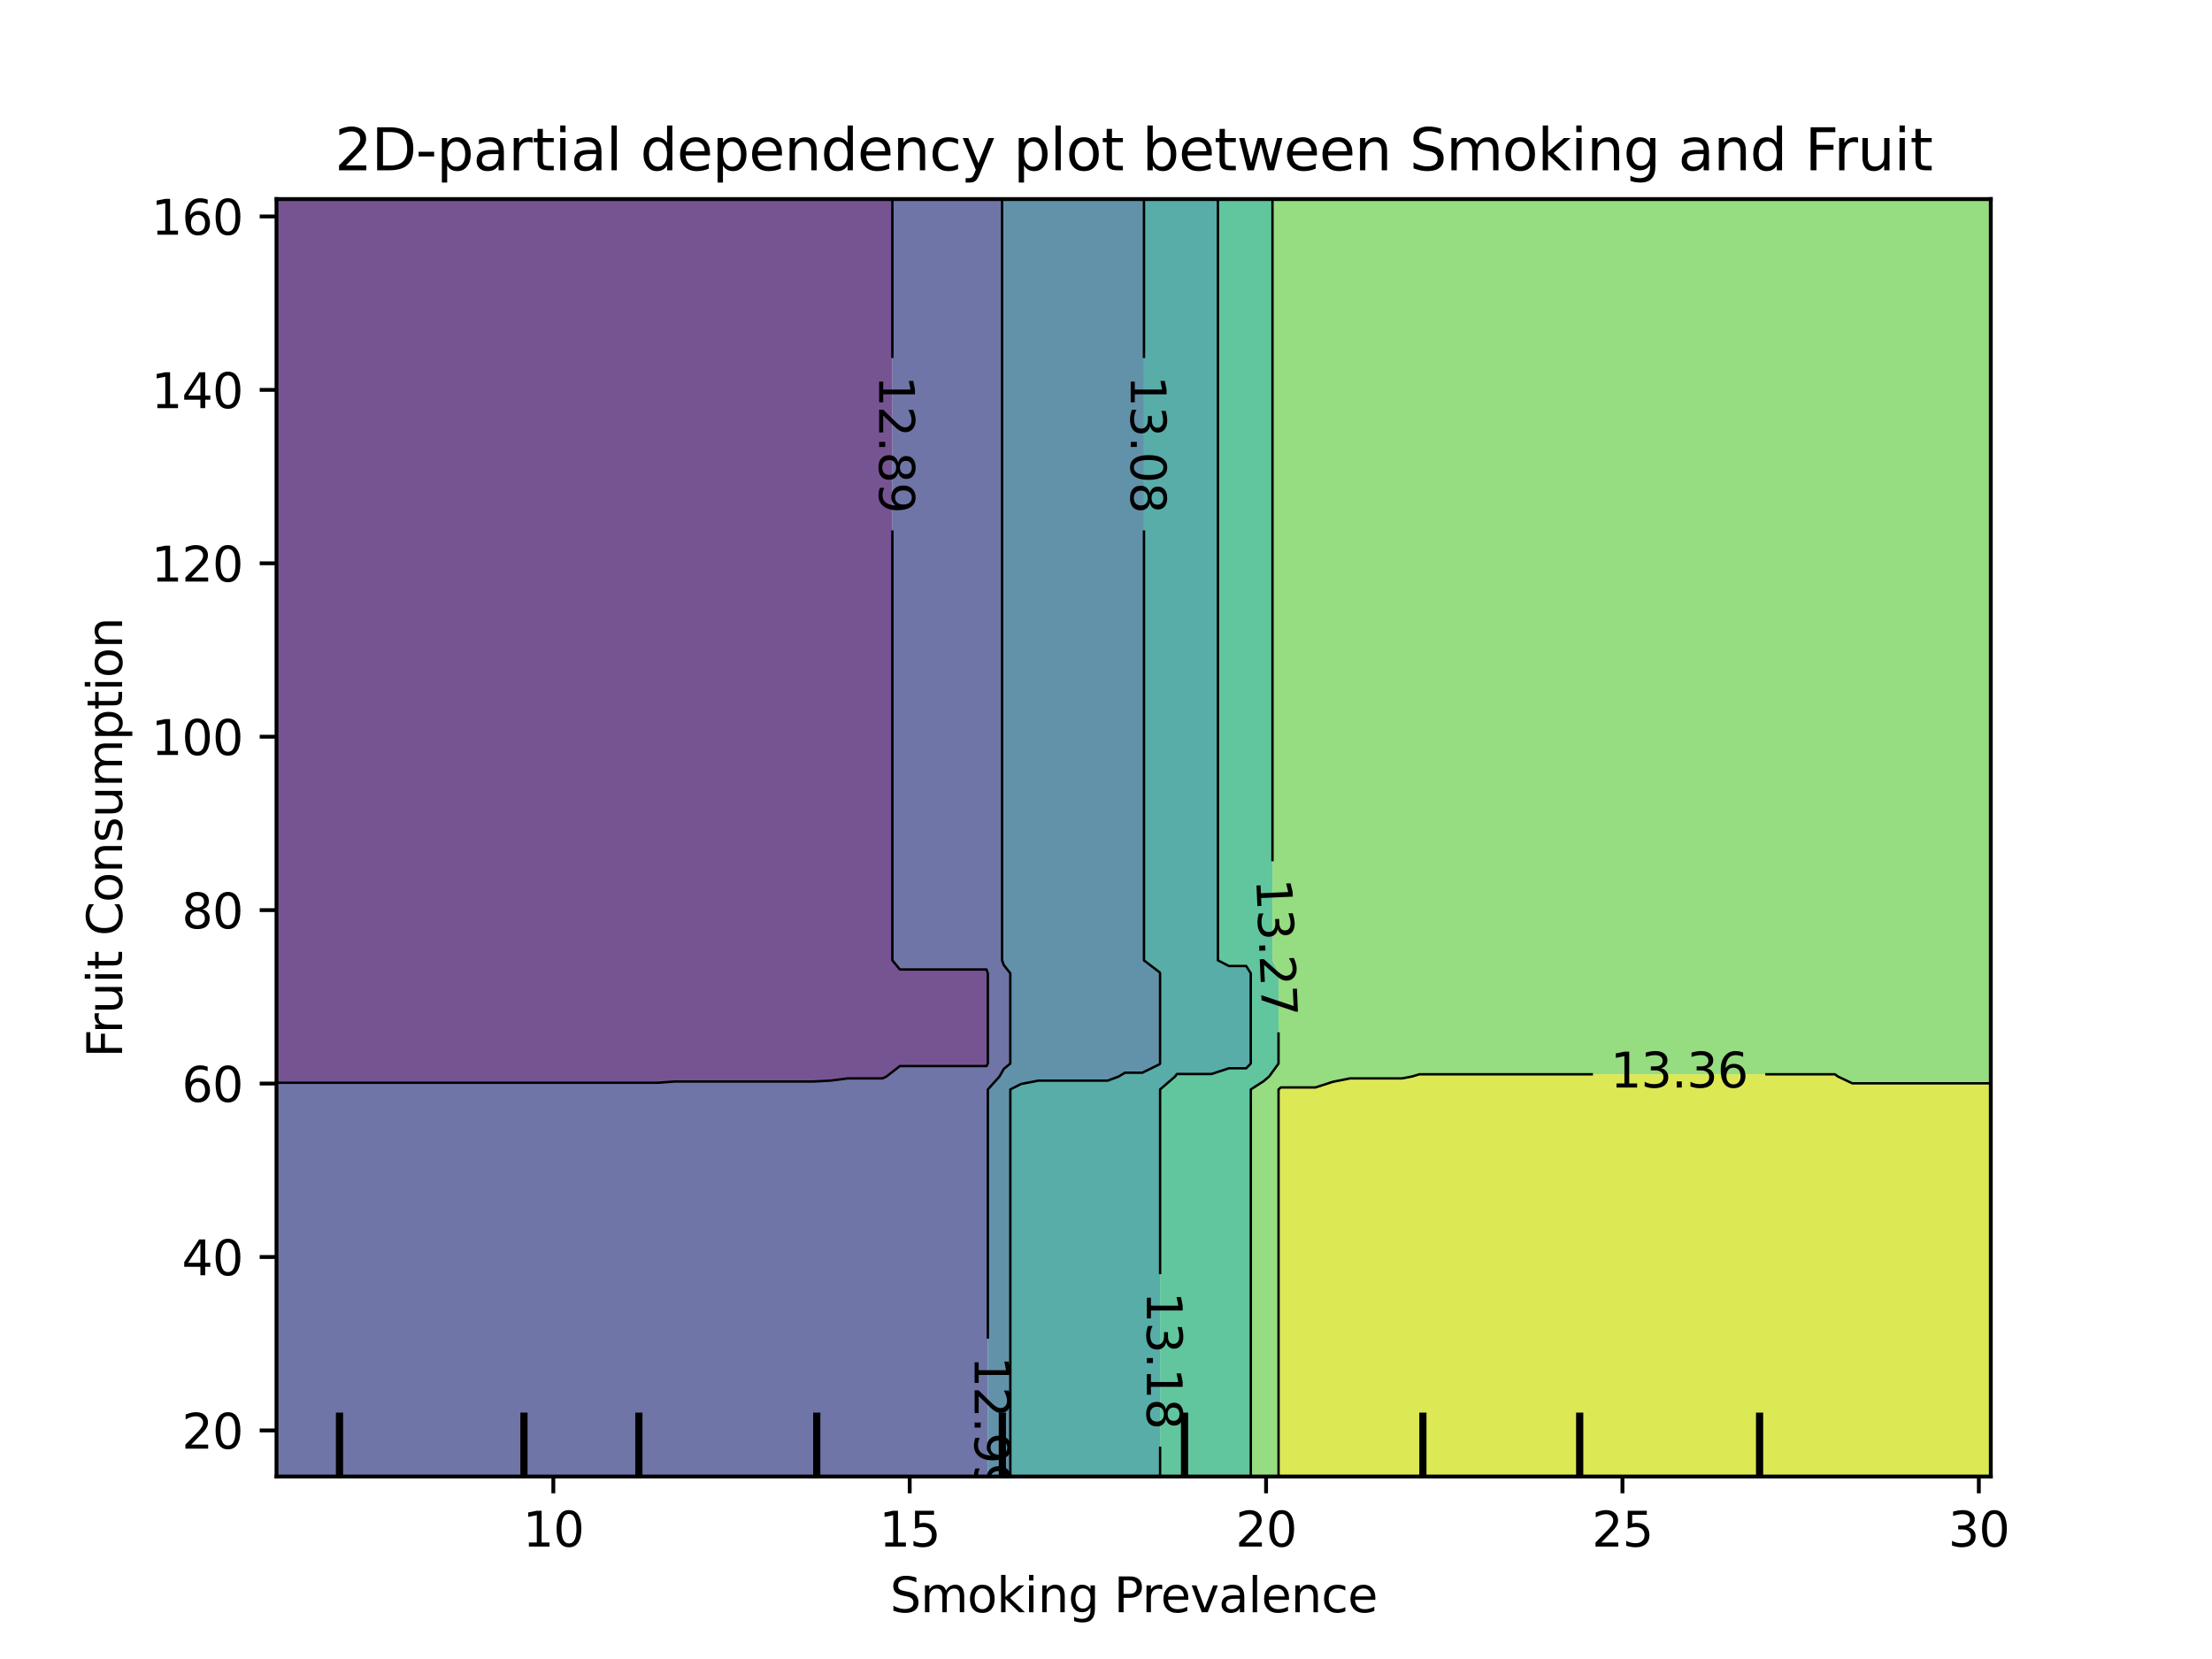 <?xml version="1.0" encoding="utf-8" standalone="no"?>
<!DOCTYPE svg PUBLIC "-//W3C//DTD SVG 1.1//EN"
  "http://www.w3.org/Graphics/SVG/1.1/DTD/svg11.dtd">
<svg xmlns:xlink="http://www.w3.org/1999/xlink" width="460.8pt" height="345.6pt" viewBox="0 0 460.8 345.6" xmlns="http://www.w3.org/2000/svg" version="1.1">
 <defs>
  <style type="text/css">*{stroke-linejoin: round; stroke-linecap: butt}</style>
 </defs>
 <g id="figure_1">
  <g id="patch_1">
   <path d="M 0 345.6 
L 460.8 345.6 
L 460.8 0 
L 0 0 
L 0 345.6 
z
" style="fill: none"/>
  </g>
  <g id="axes_1"/>
  <g id="axes_2">
   <g id="patch_2">
    <path d="M 57.6 307.584 
L 414.72 307.584 
L 414.72 41.472 
L 57.6 41.472 
L 57.6 307.584 
z
" style="fill: none"/>
   </g>
   <g id="PathCollection_1">
    <path d="M 61.207 225.56 
L 64.815 225.56 
L 68.422 225.56 
L 72.029 225.56 
L 75.636 225.56 
L 79.244 225.56 
L 82.851 225.56 
L 86.458 225.56 
L 90.065 225.56 
L 93.673 225.56 
L 97.28 225.56 
L 100.887 225.56 
L 104.495 225.56 
L 108.102 225.56 
L 111.709 225.56 
L 115.316 225.56 
L 118.924 225.56 
L 122.531 225.56 
L 126.138 225.56 
L 129.745 225.56 
L 133.353 225.56 
L 136.96 225.56 
L 140.567 225.299 
L 144.175 225.299 
L 147.782 225.299 
L 151.389 225.299 
L 154.996 225.299 
L 158.604 225.299 
L 162.211 225.299 
L 165.818 225.299 
L 169.425 225.299 
L 173.033 225.113 
L 176.64 224.649 
L 180.247 224.649 
L 183.855 224.649 
L 184.666 224.256 
L 187.462 222.079 
L 191.069 222.079 
L 194.676 222.079 
L 198.284 222.079 
L 201.891 222.079 
L 205.498 222.079 
L 205.785 221.568 
L 205.785 218.88 
L 205.785 216.192 
L 205.785 213.504 
L 205.785 210.816 
L 205.785 208.128 
L 205.785 205.44 
L 205.785 202.752 
L 205.498 201.956 
L 201.891 201.956 
L 198.284 201.956 
L 194.676 201.956 
L 191.069 201.956 
L 187.462 201.956 
L 185.9 200.064 
L 185.9 197.376 
L 185.9 194.688 
L 185.9 192 
L 185.9 189.312 
L 185.9 186.624 
L 185.9 183.936 
L 185.9 181.248 
L 185.9 178.56 
L 185.9 175.872 
L 185.9 173.184 
L 185.9 170.496 
L 185.9 167.808 
L 185.9 165.12 
L 185.9 162.432 
L 185.9 159.744 
L 185.9 157.056 
L 185.9 154.368 
L 185.9 151.68 
L 185.9 148.992 
L 185.9 146.304 
L 185.9 143.616 
L 185.9 140.928 
L 185.9 138.24 
L 185.9 135.552 
L 185.9 132.864 
L 185.9 130.176 
L 185.9 127.488 
L 185.9 124.8 
L 185.9 122.112 
L 185.9 119.424 
L 185.9 116.736 
L 185.9 114.048 
L 185.9 111.36 
L 185.9 108.672 
L 185.9 105.984 
L 185.9 103.296 
L 185.9 100.608 
L 185.9 97.92 
L 185.9 95.232 
L 185.9 92.544 
L 185.9 89.856 
L 185.9 87.168 
L 185.9 84.48 
L 185.9 81.792 
L 185.9 79.104 
L 185.9 76.416 
L 185.9 73.728 
L 185.9 71.04 
L 185.9 68.352 
L 185.9 65.664 
L 185.9 62.976 
L 185.9 60.288 
L 185.9 57.6 
L 185.9 54.912 
L 185.9 52.224 
L 185.9 49.536 
L 185.9 46.848 
L 185.9 44.16 
L 185.9 41.472 
L 183.855 41.472 
L 180.247 41.472 
L 176.64 41.472 
L 173.033 41.472 
L 169.425 41.472 
L 165.818 41.472 
L 162.211 41.472 
L 158.604 41.472 
L 154.996 41.472 
L 151.389 41.472 
L 147.782 41.472 
L 144.175 41.472 
L 140.567 41.472 
L 136.96 41.472 
L 133.353 41.472 
L 129.745 41.472 
L 126.138 41.472 
L 122.531 41.472 
L 118.924 41.472 
L 115.316 41.472 
L 111.709 41.472 
L 108.102 41.472 
L 104.495 41.472 
L 100.887 41.472 
L 97.28 41.472 
L 93.673 41.472 
L 90.065 41.472 
L 86.458 41.472 
L 82.851 41.472 
L 79.244 41.472 
L 75.636 41.472 
L 72.029 41.472 
L 68.422 41.472 
L 64.815 41.472 
L 61.207 41.472 
L 57.6 41.472 
L 57.6 44.16 
L 57.6 46.848 
L 57.6 49.536 
L 57.6 52.224 
L 57.6 54.912 
L 57.6 57.6 
L 57.6 60.288 
L 57.6 62.976 
L 57.6 65.664 
L 57.6 68.352 
L 57.6 71.04 
L 57.6 73.728 
L 57.6 76.416 
L 57.6 79.104 
L 57.6 81.792 
L 57.6 84.48 
L 57.6 87.168 
L 57.6 89.856 
L 57.6 92.544 
L 57.6 95.232 
L 57.6 97.92 
L 57.6 100.608 
L 57.6 103.296 
L 57.6 105.984 
L 57.6 108.672 
L 57.6 111.36 
L 57.6 114.048 
L 57.6 116.736 
L 57.6 119.424 
L 57.6 122.112 
L 57.6 124.8 
L 57.6 127.488 
L 57.6 130.176 
L 57.6 132.864 
L 57.6 135.552 
L 57.6 138.24 
L 57.6 140.928 
L 57.6 143.616 
L 57.6 146.304 
L 57.6 148.992 
L 57.6 151.68 
L 57.6 154.368 
L 57.6 157.056 
L 57.6 159.744 
L 57.6 162.432 
L 57.6 165.12 
L 57.6 167.808 
L 57.6 170.496 
L 57.6 173.184 
L 57.6 175.872 
L 57.6 178.56 
L 57.6 181.248 
L 57.6 183.936 
L 57.6 186.624 
L 57.6 189.312 
L 57.6 192 
L 57.6 194.688 
L 57.6 197.376 
L 57.6 200.064 
L 57.6 202.752 
L 57.6 205.44 
L 57.6 208.128 
L 57.6 210.816 
L 57.6 213.504 
L 57.6 216.192 
L 57.6 218.88 
L 57.6 221.568 
L 57.6 224.256 
L 57.6 225.56 
z
" clip-path="url(#p6f24143220)" style="fill: #481b6d; fill-opacity: 0.75"/>
   </g>
   <g id="PathCollection_2">
    <path d="M 61.207 307.584 
L 64.815 307.584 
L 68.422 307.584 
L 72.029 307.584 
L 75.636 307.584 
L 79.244 307.584 
L 82.851 307.584 
L 86.458 307.584 
L 90.065 307.584 
L 93.673 307.584 
L 97.28 307.584 
L 100.887 307.584 
L 104.495 307.584 
L 108.102 307.584 
L 111.709 307.584 
L 115.316 307.584 
L 118.924 307.584 
L 122.531 307.584 
L 126.138 307.584 
L 129.745 307.584 
L 133.353 307.584 
L 136.96 307.584 
L 140.567 307.584 
L 144.175 307.584 
L 147.782 307.584 
L 151.389 307.584 
L 154.996 307.584 
L 158.604 307.584 
L 162.211 307.584 
L 165.818 307.584 
L 169.425 307.584 
L 173.033 307.584 
L 176.64 307.584 
L 180.247 307.584 
L 183.855 307.584 
L 187.462 307.584 
L 191.069 307.584 
L 194.676 307.584 
L 198.284 307.584 
L 201.891 307.584 
L 205.498 307.584 
L 205.79 307.584 
L 205.79 304.896 
L 205.79 302.208 
L 205.79 299.52 
L 205.79 296.832 
L 205.79 294.144 
L 205.79 291.456 
L 205.79 288.768 
L 205.79 286.08 
L 205.79 283.392 
L 205.79 280.704 
L 205.79 278.016 
L 205.79 275.328 
L 205.79 272.64 
L 205.79 269.952 
L 205.79 267.264 
L 205.79 264.576 
L 205.79 261.888 
L 205.79 259.2 
L 205.79 256.512 
L 205.79 253.824 
L 205.79 251.136 
L 205.79 248.448 
L 205.79 245.76 
L 205.79 243.072 
L 205.79 240.384 
L 205.79 237.696 
L 205.79 235.008 
L 205.79 232.32 
L 205.79 229.632 
L 205.79 226.944 
L 208.216 224.256 
L 209.105 222.671 
L 210.462 221.568 
L 210.462 218.88 
L 210.462 216.192 
L 210.462 213.504 
L 210.462 210.816 
L 210.462 208.128 
L 210.462 205.44 
L 210.462 202.752 
L 209.105 201.035 
L 208.755 200.064 
L 208.755 197.376 
L 208.755 194.688 
L 208.755 192 
L 208.755 189.312 
L 208.755 186.624 
L 208.755 183.936 
L 208.755 181.248 
L 208.755 178.56 
L 208.755 175.872 
L 208.755 173.184 
L 208.755 170.496 
L 208.755 167.808 
L 208.755 165.12 
L 208.755 162.432 
L 208.755 159.744 
L 208.755 157.056 
L 208.755 154.368 
L 208.755 151.68 
L 208.755 148.992 
L 208.755 146.304 
L 208.755 143.616 
L 208.755 140.928 
L 208.755 138.24 
L 208.755 135.552 
L 208.755 132.864 
L 208.755 130.176 
L 208.755 127.488 
L 208.755 124.8 
L 208.755 122.112 
L 208.755 119.424 
L 208.755 116.736 
L 208.755 114.048 
L 208.755 111.36 
L 208.755 108.672 
L 208.755 105.984 
L 208.755 103.296 
L 208.755 100.608 
L 208.755 97.92 
L 208.755 95.232 
L 208.755 92.544 
L 208.755 89.856 
L 208.755 87.168 
L 208.755 84.48 
L 208.755 81.792 
L 208.755 79.104 
L 208.755 76.416 
L 208.755 73.728 
L 208.755 71.04 
L 208.755 68.352 
L 208.755 65.664 
L 208.755 62.976 
L 208.755 60.288 
L 208.755 57.6 
L 208.755 54.912 
L 208.755 52.224 
L 208.755 49.536 
L 208.755 46.848 
L 208.755 44.16 
L 208.755 41.472 
L 205.498 41.472 
L 201.891 41.472 
L 198.284 41.472 
L 194.676 41.472 
L 191.069 41.472 
L 187.462 41.472 
L 185.9 41.472 
L 185.9 44.16 
L 185.9 46.848 
L 185.9 49.536 
L 185.9 52.224 
L 185.9 54.912 
L 185.9 57.6 
L 185.9 60.288 
L 185.9 62.976 
L 185.9 65.664 
L 185.9 68.352 
L 185.9 71.04 
L 185.9 73.728 
L 185.9 76.416 
L 185.9 79.104 
L 185.9 81.792 
L 185.9 84.48 
L 185.9 87.168 
L 185.9 89.856 
L 185.9 92.544 
L 185.9 95.232 
L 185.9 97.92 
L 185.9 100.608 
L 185.9 103.296 
L 185.9 105.984 
L 185.9 108.672 
L 185.9 111.36 
L 185.9 114.048 
L 185.9 116.736 
L 185.9 119.424 
L 185.9 122.112 
L 185.9 124.8 
L 185.9 127.488 
L 185.9 130.176 
L 185.9 132.864 
L 185.9 135.552 
L 185.9 138.24 
L 185.9 140.928 
L 185.9 143.616 
L 185.9 146.304 
L 185.9 148.992 
L 185.9 151.68 
L 185.9 154.368 
L 185.9 157.056 
L 185.9 159.744 
L 185.9 162.432 
L 185.9 165.12 
L 185.9 167.808 
L 185.9 170.496 
L 185.9 173.184 
L 185.9 175.872 
L 185.9 178.56 
L 185.9 181.248 
L 185.9 183.936 
L 185.9 186.624 
L 185.9 189.312 
L 185.9 192 
L 185.9 194.688 
L 185.9 197.376 
L 185.9 200.064 
L 187.462 201.956 
L 191.069 201.956 
L 194.676 201.956 
L 198.284 201.956 
L 201.891 201.956 
L 205.498 201.956 
L 205.785 202.752 
L 205.785 205.44 
L 205.785 208.128 
L 205.785 210.816 
L 205.785 213.504 
L 205.785 216.192 
L 205.785 218.88 
L 205.785 221.568 
L 205.498 222.079 
L 201.891 222.079 
L 198.284 222.079 
L 194.676 222.079 
L 191.069 222.079 
L 187.462 222.079 
L 184.666 224.256 
L 183.855 224.649 
L 180.247 224.649 
L 176.64 224.649 
L 173.033 225.113 
L 169.425 225.299 
L 165.818 225.299 
L 162.211 225.299 
L 158.604 225.299 
L 154.996 225.299 
L 151.389 225.299 
L 147.782 225.299 
L 144.175 225.299 
L 140.567 225.299 
L 136.96 225.56 
L 133.353 225.56 
L 129.745 225.56 
L 126.138 225.56 
L 122.531 225.56 
L 118.924 225.56 
L 115.316 225.56 
L 111.709 225.56 
L 108.102 225.56 
L 104.495 225.56 
L 100.887 225.56 
L 97.28 225.56 
L 93.673 225.56 
L 90.065 225.56 
L 86.458 225.56 
L 82.851 225.56 
L 79.244 225.56 
L 75.636 225.56 
L 72.029 225.56 
L 68.422 225.56 
L 64.815 225.56 
L 61.207 225.56 
L 57.6 225.56 
L 57.6 226.944 
L 57.6 229.632 
L 57.6 232.32 
L 57.6 235.008 
L 57.6 237.696 
L 57.6 240.384 
L 57.6 243.072 
L 57.6 245.76 
L 57.6 248.448 
L 57.6 251.136 
L 57.6 253.824 
L 57.6 256.512 
L 57.6 259.2 
L 57.6 261.888 
L 57.6 264.576 
L 57.6 267.264 
L 57.6 269.952 
L 57.6 272.64 
L 57.6 275.328 
L 57.6 278.016 
L 57.6 280.704 
L 57.6 283.392 
L 57.6 286.08 
L 57.6 288.768 
L 57.6 291.456 
L 57.6 294.144 
L 57.6 296.832 
L 57.6 299.52 
L 57.6 302.208 
L 57.6 304.896 
L 57.6 307.584 
z
" clip-path="url(#p6f24143220)" style="fill: #3f4788; fill-opacity: 0.75"/>
   </g>
   <g id="PathCollection_3">
    <path d="M 209.105 307.584 
L 210.472 307.584 
L 210.472 304.896 
L 210.472 302.208 
L 210.472 299.52 
L 210.472 296.832 
L 210.472 294.144 
L 210.472 291.456 
L 210.472 288.768 
L 210.472 286.08 
L 210.472 283.392 
L 210.472 280.704 
L 210.472 278.016 
L 210.472 275.328 
L 210.472 272.64 
L 210.472 269.952 
L 210.472 267.264 
L 210.472 264.576 
L 210.472 261.888 
L 210.472 259.2 
L 210.472 256.512 
L 210.472 253.824 
L 210.472 251.136 
L 210.472 248.448 
L 210.472 245.76 
L 210.472 243.072 
L 210.472 240.384 
L 210.472 237.696 
L 210.472 235.008 
L 210.472 232.32 
L 210.472 229.632 
L 210.472 226.944 
L 212.713 225.81 
L 216.32 225.118 
L 219.927 225.118 
L 223.535 225.118 
L 227.142 225.118 
L 230.749 225.118 
L 233.045 224.256 
L 234.356 223.465 
L 237.964 223.465 
L 241.571 221.697 
L 241.664 221.568 
L 241.664 218.88 
L 241.664 216.192 
L 241.664 213.504 
L 241.664 210.816 
L 241.664 208.128 
L 241.664 205.44 
L 241.664 202.752 
L 241.571 202.552 
L 238.31 200.064 
L 238.31 197.376 
L 238.31 194.688 
L 238.31 192 
L 238.31 189.312 
L 238.31 186.624 
L 238.31 183.936 
L 238.31 181.248 
L 238.31 178.56 
L 238.31 175.872 
L 238.31 173.184 
L 238.31 170.496 
L 238.31 167.808 
L 238.31 165.12 
L 238.31 162.432 
L 238.31 159.744 
L 238.31 157.056 
L 238.31 154.368 
L 238.31 151.68 
L 238.31 148.992 
L 238.31 146.304 
L 238.31 143.616 
L 238.31 140.928 
L 238.31 138.24 
L 238.31 135.552 
L 238.31 132.864 
L 238.31 130.176 
L 238.31 127.488 
L 238.31 124.8 
L 238.31 122.112 
L 238.31 119.424 
L 238.31 116.736 
L 238.31 114.048 
L 238.31 111.36 
L 238.31 108.672 
L 238.31 105.984 
L 238.31 103.296 
L 238.31 100.608 
L 238.31 97.92 
L 238.31 95.232 
L 238.31 92.544 
L 238.31 89.856 
L 238.31 87.168 
L 238.31 84.48 
L 238.31 81.792 
L 238.31 79.104 
L 238.31 76.416 
L 238.31 73.728 
L 238.31 71.04 
L 238.31 68.352 
L 238.31 65.664 
L 238.31 62.976 
L 238.31 60.288 
L 238.31 57.6 
L 238.31 54.912 
L 238.31 52.224 
L 238.31 49.536 
L 238.31 46.848 
L 238.31 44.16 
L 238.31 41.472 
L 237.964 41.472 
L 234.356 41.472 
L 230.749 41.472 
L 227.142 41.472 
L 223.535 41.472 
L 219.927 41.472 
L 216.32 41.472 
L 212.713 41.472 
L 209.105 41.472 
L 208.755 41.472 
L 208.755 44.16 
L 208.755 46.848 
L 208.755 49.536 
L 208.755 52.224 
L 208.755 54.912 
L 208.755 57.6 
L 208.755 60.288 
L 208.755 62.976 
L 208.755 65.664 
L 208.755 68.352 
L 208.755 71.04 
L 208.755 73.728 
L 208.755 76.416 
L 208.755 79.104 
L 208.755 81.792 
L 208.755 84.48 
L 208.755 87.168 
L 208.755 89.856 
L 208.755 92.544 
L 208.755 95.232 
L 208.755 97.92 
L 208.755 100.608 
L 208.755 103.296 
L 208.755 105.984 
L 208.755 108.672 
L 208.755 111.36 
L 208.755 114.048 
L 208.755 116.736 
L 208.755 119.424 
L 208.755 122.112 
L 208.755 124.8 
L 208.755 127.488 
L 208.755 130.176 
L 208.755 132.864 
L 208.755 135.552 
L 208.755 138.24 
L 208.755 140.928 
L 208.755 143.616 
L 208.755 146.304 
L 208.755 148.992 
L 208.755 151.68 
L 208.755 154.368 
L 208.755 157.056 
L 208.755 159.744 
L 208.755 162.432 
L 208.755 165.12 
L 208.755 167.808 
L 208.755 170.496 
L 208.755 173.184 
L 208.755 175.872 
L 208.755 178.56 
L 208.755 181.248 
L 208.755 183.936 
L 208.755 186.624 
L 208.755 189.312 
L 208.755 192 
L 208.755 194.688 
L 208.755 197.376 
L 208.755 200.064 
L 209.105 201.035 
L 210.462 202.752 
L 210.462 205.44 
L 210.462 208.128 
L 210.462 210.816 
L 210.462 213.504 
L 210.462 216.192 
L 210.462 218.88 
L 210.462 221.568 
L 209.105 222.671 
L 208.216 224.256 
L 205.79 226.944 
L 205.79 229.632 
L 205.79 232.32 
L 205.79 235.008 
L 205.79 237.696 
L 205.79 240.384 
L 205.79 243.072 
L 205.79 245.76 
L 205.79 248.448 
L 205.79 251.136 
L 205.79 253.824 
L 205.79 256.512 
L 205.79 259.2 
L 205.79 261.888 
L 205.79 264.576 
L 205.79 267.264 
L 205.79 269.952 
L 205.79 272.64 
L 205.79 275.328 
L 205.79 278.016 
L 205.79 280.704 
L 205.79 283.392 
L 205.79 286.08 
L 205.79 288.768 
L 205.79 291.456 
L 205.79 294.144 
L 205.79 296.832 
L 205.79 299.52 
L 205.79 302.208 
L 205.79 304.896 
L 205.79 307.584 
z
" clip-path="url(#p6f24143220)" style="fill: #2e6e8e; fill-opacity: 0.75"/>
   </g>
   <g id="PathCollection_4">
    <path d="M 212.713 307.584 
L 216.32 307.584 
L 219.927 307.584 
L 223.535 307.584 
L 227.142 307.584 
L 230.749 307.584 
L 234.356 307.584 
L 237.964 307.584 
L 241.571 307.584 
L 241.67 307.584 
L 241.67 304.896 
L 241.67 302.208 
L 241.67 299.52 
L 241.67 296.832 
L 241.67 294.144 
L 241.67 291.456 
L 241.67 288.768 
L 241.67 286.08 
L 241.67 283.392 
L 241.67 280.704 
L 241.67 278.016 
L 241.67 275.328 
L 241.67 272.64 
L 241.67 269.952 
L 241.67 267.264 
L 241.67 264.576 
L 241.67 261.888 
L 241.67 259.2 
L 241.67 256.512 
L 241.67 253.824 
L 241.67 251.136 
L 241.67 248.448 
L 241.67 245.76 
L 241.67 243.072 
L 241.67 240.384 
L 241.67 237.696 
L 241.67 235.008 
L 241.67 232.32 
L 241.67 229.632 
L 241.67 226.944 
L 244.798 224.256 
L 245.178 223.731 
L 248.785 223.731 
L 252.393 223.731 
L 256 222.543 
L 259.607 222.543 
L 260.556 221.568 
L 260.556 218.88 
L 260.556 216.192 
L 260.556 213.504 
L 260.556 210.816 
L 260.556 208.128 
L 260.556 205.44 
L 260.556 202.752 
L 259.607 201.234 
L 256 201.234 
L 253.717 200.064 
L 253.717 197.376 
L 253.717 194.688 
L 253.717 192 
L 253.717 189.312 
L 253.717 186.624 
L 253.717 183.936 
L 253.717 181.248 
L 253.717 178.56 
L 253.717 175.872 
L 253.717 173.184 
L 253.717 170.496 
L 253.717 167.808 
L 253.717 165.12 
L 253.717 162.432 
L 253.717 159.744 
L 253.717 157.056 
L 253.717 154.368 
L 253.717 151.68 
L 253.717 148.992 
L 253.717 146.304 
L 253.717 143.616 
L 253.717 140.928 
L 253.717 138.24 
L 253.717 135.552 
L 253.717 132.864 
L 253.717 130.176 
L 253.717 127.488 
L 253.717 124.8 
L 253.717 122.112 
L 253.717 119.424 
L 253.717 116.736 
L 253.717 114.048 
L 253.717 111.36 
L 253.717 108.672 
L 253.717 105.984 
L 253.717 103.296 
L 253.717 100.608 
L 253.717 97.92 
L 253.717 95.232 
L 253.717 92.544 
L 253.717 89.856 
L 253.717 87.168 
L 253.717 84.48 
L 253.717 81.792 
L 253.717 79.104 
L 253.717 76.416 
L 253.717 73.728 
L 253.717 71.04 
L 253.717 68.352 
L 253.717 65.664 
L 253.717 62.976 
L 253.717 60.288 
L 253.717 57.6 
L 253.717 54.912 
L 253.717 52.224 
L 253.717 49.536 
L 253.717 46.848 
L 253.717 44.16 
L 253.717 41.472 
L 252.393 41.472 
L 248.785 41.472 
L 245.178 41.472 
L 241.571 41.472 
L 238.31 41.472 
L 238.31 44.16 
L 238.31 46.848 
L 238.31 49.536 
L 238.31 52.224 
L 238.31 54.912 
L 238.31 57.6 
L 238.31 60.288 
L 238.31 62.976 
L 238.31 65.664 
L 238.31 68.352 
L 238.31 71.04 
L 238.31 73.728 
L 238.31 76.416 
L 238.31 79.104 
L 238.31 81.792 
L 238.31 84.48 
L 238.31 87.168 
L 238.31 89.856 
L 238.31 92.544 
L 238.31 95.232 
L 238.31 97.92 
L 238.31 100.608 
L 238.31 103.296 
L 238.31 105.984 
L 238.31 108.672 
L 238.31 111.36 
L 238.31 114.048 
L 238.31 116.736 
L 238.31 119.424 
L 238.31 122.112 
L 238.31 124.8 
L 238.31 127.488 
L 238.31 130.176 
L 238.31 132.864 
L 238.31 135.552 
L 238.31 138.24 
L 238.31 140.928 
L 238.31 143.616 
L 238.31 146.304 
L 238.31 148.992 
L 238.31 151.68 
L 238.31 154.368 
L 238.31 157.056 
L 238.31 159.744 
L 238.31 162.432 
L 238.31 165.12 
L 238.31 167.808 
L 238.31 170.496 
L 238.31 173.184 
L 238.31 175.872 
L 238.31 178.56 
L 238.31 181.248 
L 238.31 183.936 
L 238.31 186.624 
L 238.31 189.312 
L 238.31 192 
L 238.31 194.688 
L 238.31 197.376 
L 238.31 200.064 
L 241.571 202.552 
L 241.664 202.752 
L 241.664 205.44 
L 241.664 208.128 
L 241.664 210.816 
L 241.664 213.504 
L 241.664 216.192 
L 241.664 218.88 
L 241.664 221.568 
L 241.571 221.697 
L 237.964 223.465 
L 234.356 223.465 
L 233.045 224.256 
L 230.749 225.118 
L 227.142 225.118 
L 223.535 225.118 
L 219.927 225.118 
L 216.32 225.118 
L 212.713 225.81 
L 210.472 226.944 
L 210.472 229.632 
L 210.472 232.32 
L 210.472 235.008 
L 210.472 237.696 
L 210.472 240.384 
L 210.472 243.072 
L 210.472 245.76 
L 210.472 248.448 
L 210.472 251.136 
L 210.472 253.824 
L 210.472 256.512 
L 210.472 259.2 
L 210.472 261.888 
L 210.472 264.576 
L 210.472 267.264 
L 210.472 269.952 
L 210.472 272.64 
L 210.472 275.328 
L 210.472 278.016 
L 210.472 280.704 
L 210.472 283.392 
L 210.472 286.08 
L 210.472 288.768 
L 210.472 291.456 
L 210.472 294.144 
L 210.472 296.832 
L 210.472 299.52 
L 210.472 302.208 
L 210.472 304.896 
L 210.472 307.584 
z
" clip-path="url(#p6f24143220)" style="fill: #21918c; fill-opacity: 0.75"/>
   </g>
   <g id="PathCollection_5">
    <path d="M 245.178 307.584 
L 248.785 307.584 
L 252.393 307.584 
L 256 307.584 
L 259.607 307.584 
L 260.564 307.584 
L 260.564 304.896 
L 260.564 302.208 
L 260.564 299.52 
L 260.564 296.832 
L 260.564 294.144 
L 260.564 291.456 
L 260.564 288.768 
L 260.564 286.08 
L 260.564 283.392 
L 260.564 280.704 
L 260.564 278.016 
L 260.564 275.328 
L 260.564 272.64 
L 260.564 269.952 
L 260.564 267.264 
L 260.564 264.576 
L 260.564 261.888 
L 260.564 259.2 
L 260.564 256.512 
L 260.564 253.824 
L 260.564 251.136 
L 260.564 248.448 
L 260.564 245.76 
L 260.564 243.072 
L 260.564 240.384 
L 260.564 237.696 
L 260.564 235.008 
L 260.564 232.32 
L 260.564 229.632 
L 260.564 226.944 
L 263.215 225.249 
L 264.379 224.256 
L 266.339 221.568 
L 266.339 218.88 
L 266.339 216.192 
L 266.339 213.504 
L 266.339 210.816 
L 266.339 208.128 
L 266.339 205.44 
L 266.339 202.752 
L 265.08 200.064 
L 265.08 197.376 
L 265.08 194.688 
L 265.08 192 
L 265.08 189.312 
L 265.08 186.624 
L 265.08 183.936 
L 265.08 181.248 
L 265.08 178.56 
L 265.08 175.872 
L 265.08 173.184 
L 265.08 170.496 
L 265.08 167.808 
L 265.08 165.12 
L 265.08 162.432 
L 265.08 159.744 
L 265.08 157.056 
L 265.08 154.368 
L 265.08 151.68 
L 265.08 148.992 
L 265.08 146.304 
L 265.08 143.616 
L 265.08 140.928 
L 265.08 138.24 
L 265.08 135.552 
L 265.08 132.864 
L 265.08 130.176 
L 265.08 127.488 
L 265.08 124.8 
L 265.08 122.112 
L 265.08 119.424 
L 265.08 116.736 
L 265.08 114.048 
L 265.08 111.36 
L 265.08 108.672 
L 265.08 105.984 
L 265.08 103.296 
L 265.08 100.608 
L 265.08 97.92 
L 265.08 95.232 
L 265.08 92.544 
L 265.08 89.856 
L 265.08 87.168 
L 265.08 84.48 
L 265.08 81.792 
L 265.08 79.104 
L 265.08 76.416 
L 265.08 73.728 
L 265.08 71.04 
L 265.08 68.352 
L 265.08 65.664 
L 265.08 62.976 
L 265.08 60.288 
L 265.08 57.6 
L 265.08 54.912 
L 265.08 52.224 
L 265.08 49.536 
L 265.08 46.848 
L 265.08 44.16 
L 265.08 41.472 
L 263.215 41.472 
L 259.607 41.472 
L 256 41.472 
L 253.717 41.472 
L 253.717 44.16 
L 253.717 46.848 
L 253.717 49.536 
L 253.717 52.224 
L 253.717 54.912 
L 253.717 57.6 
L 253.717 60.288 
L 253.717 62.976 
L 253.717 65.664 
L 253.717 68.352 
L 253.717 71.04 
L 253.717 73.728 
L 253.717 76.416 
L 253.717 79.104 
L 253.717 81.792 
L 253.717 84.48 
L 253.717 87.168 
L 253.717 89.856 
L 253.717 92.544 
L 253.717 95.232 
L 253.717 97.92 
L 253.717 100.608 
L 253.717 103.296 
L 253.717 105.984 
L 253.717 108.672 
L 253.717 111.36 
L 253.717 114.048 
L 253.717 116.736 
L 253.717 119.424 
L 253.717 122.112 
L 253.717 124.8 
L 253.717 127.488 
L 253.717 130.176 
L 253.717 132.864 
L 253.717 135.552 
L 253.717 138.24 
L 253.717 140.928 
L 253.717 143.616 
L 253.717 146.304 
L 253.717 148.992 
L 253.717 151.68 
L 253.717 154.368 
L 253.717 157.056 
L 253.717 159.744 
L 253.717 162.432 
L 253.717 165.12 
L 253.717 167.808 
L 253.717 170.496 
L 253.717 173.184 
L 253.717 175.872 
L 253.717 178.56 
L 253.717 181.248 
L 253.717 183.936 
L 253.717 186.624 
L 253.717 189.312 
L 253.717 192 
L 253.717 194.688 
L 253.717 197.376 
L 253.717 200.064 
L 256 201.234 
L 259.607 201.234 
L 260.556 202.752 
L 260.556 205.44 
L 260.556 208.128 
L 260.556 210.816 
L 260.556 213.504 
L 260.556 216.192 
L 260.556 218.88 
L 260.556 221.568 
L 259.607 222.543 
L 256 222.543 
L 252.393 223.731 
L 248.785 223.731 
L 245.178 223.731 
L 244.798 224.256 
L 241.67 226.944 
L 241.67 229.632 
L 241.67 232.32 
L 241.67 235.008 
L 241.67 237.696 
L 241.67 240.384 
L 241.67 243.072 
L 241.67 245.76 
L 241.67 248.448 
L 241.67 251.136 
L 241.67 253.824 
L 241.67 256.512 
L 241.67 259.2 
L 241.67 261.888 
L 241.67 264.576 
L 241.67 267.264 
L 241.67 269.952 
L 241.67 272.64 
L 241.67 275.328 
L 241.67 278.016 
L 241.67 280.704 
L 241.67 283.392 
L 241.67 286.08 
L 241.67 288.768 
L 241.67 291.456 
L 241.67 294.144 
L 241.67 296.832 
L 241.67 299.52 
L 241.67 302.208 
L 241.67 304.896 
L 241.67 307.584 
z
" clip-path="url(#p6f24143220)" style="fill: #2db27d; fill-opacity: 0.75"/>
   </g>
   <g id="PathCollection_6">
    <path d="M 263.215 307.584 
L 266.345 307.584 
L 266.345 304.896 
L 266.345 302.208 
L 266.345 299.52 
L 266.345 296.832 
L 266.345 294.144 
L 266.345 291.456 
L 266.345 288.768 
L 266.345 286.08 
L 266.345 283.392 
L 266.345 280.704 
L 266.345 278.016 
L 266.345 275.328 
L 266.345 272.64 
L 266.345 269.952 
L 266.345 267.264 
L 266.345 264.576 
L 266.345 261.888 
L 266.345 259.2 
L 266.345 256.512 
L 266.345 253.824 
L 266.345 251.136 
L 266.345 248.448 
L 266.345 245.76 
L 266.345 243.072 
L 266.345 240.384 
L 266.345 237.696 
L 266.345 235.008 
L 266.345 232.32 
L 266.345 229.632 
L 266.345 226.944 
L 266.822 226.537 
L 270.429 226.537 
L 274.036 226.537 
L 277.644 225.364 
L 281.251 224.647 
L 284.858 224.647 
L 288.465 224.647 
L 292.073 224.647 
L 294.151 224.256 
L 295.68 223.793 
L 299.287 223.793 
L 302.895 223.793 
L 306.502 223.793 
L 310.109 223.793 
L 313.716 223.793 
L 317.324 223.793 
L 320.931 223.793 
L 324.538 223.793 
L 328.145 223.793 
L 331.753 223.793 
L 335.36 223.793 
L 338.967 223.793 
L 342.575 223.793 
L 346.182 223.793 
L 349.789 223.793 
L 353.396 223.793 
L 357.004 223.793 
L 360.611 223.793 
L 364.218 223.793 
L 367.825 223.793 
L 371.433 223.793 
L 375.04 223.793 
L 378.647 223.793 
L 382.255 223.793 
L 382.864 224.256 
L 385.862 225.674 
L 389.469 225.674 
L 393.076 225.674 
L 396.684 225.674 
L 400.291 225.674 
L 403.898 225.674 
L 407.505 225.674 
L 411.113 225.674 
L 414.72 225.674 
L 414.72 224.256 
L 414.72 221.568 
L 414.72 218.88 
L 414.72 216.192 
L 414.72 213.504 
L 414.72 210.816 
L 414.72 208.128 
L 414.72 205.44 
L 414.72 202.752 
L 414.72 200.064 
L 414.72 197.376 
L 414.72 194.688 
L 414.72 192 
L 414.72 189.312 
L 414.72 186.624 
L 414.72 183.936 
L 414.72 181.248 
L 414.72 178.56 
L 414.72 175.872 
L 414.72 173.184 
L 414.72 170.496 
L 414.72 167.808 
L 414.72 165.12 
L 414.72 162.432 
L 414.72 159.744 
L 414.72 157.056 
L 414.72 154.368 
L 414.72 151.68 
L 414.72 148.992 
L 414.72 146.304 
L 414.72 143.616 
L 414.72 140.928 
L 414.72 138.24 
L 414.72 135.552 
L 414.72 132.864 
L 414.72 130.176 
L 414.72 127.488 
L 414.72 124.8 
L 414.72 122.112 
L 414.72 119.424 
L 414.72 116.736 
L 414.72 114.048 
L 414.72 111.36 
L 414.72 108.672 
L 414.72 105.984 
L 414.72 103.296 
L 414.72 100.608 
L 414.72 97.92 
L 414.72 95.232 
L 414.72 92.544 
L 414.72 89.856 
L 414.72 87.168 
L 414.72 84.48 
L 414.72 81.792 
L 414.72 79.104 
L 414.72 76.416 
L 414.72 73.728 
L 414.72 71.04 
L 414.72 68.352 
L 414.72 65.664 
L 414.72 62.976 
L 414.72 60.288 
L 414.72 57.6 
L 414.72 54.912 
L 414.72 52.224 
L 414.72 49.536 
L 414.72 46.848 
L 414.72 44.16 
L 414.72 41.472 
L 411.113 41.472 
L 407.505 41.472 
L 403.898 41.472 
L 400.291 41.472 
L 396.684 41.472 
L 393.076 41.472 
L 389.469 41.472 
L 385.862 41.472 
L 382.255 41.472 
L 378.647 41.472 
L 375.04 41.472 
L 371.433 41.472 
L 367.825 41.472 
L 364.218 41.472 
L 360.611 41.472 
L 357.004 41.472 
L 353.396 41.472 
L 349.789 41.472 
L 346.182 41.472 
L 342.575 41.472 
L 338.967 41.472 
L 335.36 41.472 
L 331.753 41.472 
L 328.145 41.472 
L 324.538 41.472 
L 320.931 41.472 
L 317.324 41.472 
L 313.716 41.472 
L 310.109 41.472 
L 306.502 41.472 
L 302.895 41.472 
L 299.287 41.472 
L 295.68 41.472 
L 292.073 41.472 
L 288.465 41.472 
L 284.858 41.472 
L 281.251 41.472 
L 277.644 41.472 
L 274.036 41.472 
L 270.429 41.472 
L 266.822 41.472 
L 265.08 41.472 
L 265.08 44.16 
L 265.08 46.848 
L 265.08 49.536 
L 265.08 52.224 
L 265.08 54.912 
L 265.08 57.6 
L 265.08 60.288 
L 265.08 62.976 
L 265.08 65.664 
L 265.08 68.352 
L 265.08 71.04 
L 265.08 73.728 
L 265.08 76.416 
L 265.08 79.104 
L 265.08 81.792 
L 265.08 84.48 
L 265.08 87.168 
L 265.08 89.856 
L 265.08 92.544 
L 265.08 95.232 
L 265.08 97.92 
L 265.08 100.608 
L 265.08 103.296 
L 265.08 105.984 
L 265.08 108.672 
L 265.08 111.36 
L 265.08 114.048 
L 265.08 116.736 
L 265.08 119.424 
L 265.08 122.112 
L 265.08 124.8 
L 265.08 127.488 
L 265.08 130.176 
L 265.08 132.864 
L 265.08 135.552 
L 265.08 138.24 
L 265.08 140.928 
L 265.08 143.616 
L 265.08 146.304 
L 265.08 148.992 
L 265.08 151.68 
L 265.08 154.368 
L 265.08 157.056 
L 265.08 159.744 
L 265.08 162.432 
L 265.08 165.12 
L 265.08 167.808 
L 265.08 170.496 
L 265.08 173.184 
L 265.08 175.872 
L 265.08 178.56 
L 265.08 181.248 
L 265.08 183.936 
L 265.08 186.624 
L 265.08 189.312 
L 265.08 192 
L 265.08 194.688 
L 265.08 197.376 
L 265.08 200.064 
L 266.339 202.752 
L 266.339 205.44 
L 266.339 208.128 
L 266.339 210.816 
L 266.339 213.504 
L 266.339 216.192 
L 266.339 218.88 
L 266.339 221.568 
L 264.379 224.256 
L 263.215 225.249 
L 260.564 226.944 
L 260.564 229.632 
L 260.564 232.32 
L 260.564 235.008 
L 260.564 237.696 
L 260.564 240.384 
L 260.564 243.072 
L 260.564 245.76 
L 260.564 248.448 
L 260.564 251.136 
L 260.564 253.824 
L 260.564 256.512 
L 260.564 259.2 
L 260.564 261.888 
L 260.564 264.576 
L 260.564 267.264 
L 260.564 269.952 
L 260.564 272.64 
L 260.564 275.328 
L 260.564 278.016 
L 260.564 280.704 
L 260.564 283.392 
L 260.564 286.08 
L 260.564 288.768 
L 260.564 291.456 
L 260.564 294.144 
L 260.564 296.832 
L 260.564 299.52 
L 260.564 302.208 
L 260.564 304.896 
L 260.564 307.584 
z
" clip-path="url(#p6f24143220)" style="fill: #73d056; fill-opacity: 0.75"/>
   </g>
   <g id="PathCollection_7">
    <path d="M 266.822 307.584 
L 270.429 307.584 
L 274.036 307.584 
L 277.644 307.584 
L 281.251 307.584 
L 284.858 307.584 
L 288.465 307.584 
L 292.073 307.584 
L 295.68 307.584 
L 299.287 307.584 
L 302.895 307.584 
L 306.502 307.584 
L 310.109 307.584 
L 313.716 307.584 
L 317.324 307.584 
L 320.931 307.584 
L 324.538 307.584 
L 328.145 307.584 
L 331.753 307.584 
L 335.36 307.584 
L 338.967 307.584 
L 342.575 307.584 
L 346.182 307.584 
L 349.789 307.584 
L 353.396 307.584 
L 357.004 307.584 
L 360.611 307.584 
L 364.218 307.584 
L 367.825 307.584 
L 371.433 307.584 
L 375.04 307.584 
L 378.647 307.584 
L 382.255 307.584 
L 385.862 307.584 
L 389.469 307.584 
L 393.076 307.584 
L 396.684 307.584 
L 400.291 307.584 
L 403.898 307.584 
L 407.505 307.584 
L 411.113 307.584 
L 414.72 307.584 
L 414.72 304.896 
L 414.72 302.208 
L 414.72 299.52 
L 414.72 296.832 
L 414.72 294.144 
L 414.72 291.456 
L 414.72 288.768 
L 414.72 286.08 
L 414.72 283.392 
L 414.72 280.704 
L 414.72 278.016 
L 414.72 275.328 
L 414.72 272.64 
L 414.72 269.952 
L 414.72 267.264 
L 414.72 264.576 
L 414.72 261.888 
L 414.72 259.2 
L 414.72 256.512 
L 414.72 253.824 
L 414.72 251.136 
L 414.72 248.448 
L 414.72 245.76 
L 414.72 243.072 
L 414.72 240.384 
L 414.72 237.696 
L 414.72 235.008 
L 414.72 232.32 
L 414.72 229.632 
L 414.72 226.944 
L 414.72 225.674 
L 411.113 225.674 
L 407.505 225.674 
L 403.898 225.674 
L 400.291 225.674 
L 396.684 225.674 
L 393.076 225.674 
L 389.469 225.674 
L 385.862 225.674 
L 382.864 224.256 
L 382.255 223.793 
L 378.647 223.793 
L 375.04 223.793 
L 371.433 223.793 
L 367.825 223.793 
L 364.218 223.793 
L 360.611 223.793 
L 357.004 223.793 
L 353.396 223.793 
L 349.789 223.793 
L 346.182 223.793 
L 342.575 223.793 
L 338.967 223.793 
L 335.36 223.793 
L 331.753 223.793 
L 328.145 223.793 
L 324.538 223.793 
L 320.931 223.793 
L 317.324 223.793 
L 313.716 223.793 
L 310.109 223.793 
L 306.502 223.793 
L 302.895 223.793 
L 299.287 223.793 
L 295.68 223.793 
L 294.151 224.256 
L 292.073 224.647 
L 288.465 224.647 
L 284.858 224.647 
L 281.251 224.647 
L 277.644 225.364 
L 274.036 226.537 
L 270.429 226.537 
L 266.822 226.537 
L 266.345 226.944 
L 266.345 229.632 
L 266.345 232.32 
L 266.345 235.008 
L 266.345 237.696 
L 266.345 240.384 
L 266.345 243.072 
L 266.345 245.76 
L 266.345 248.448 
L 266.345 251.136 
L 266.345 253.824 
L 266.345 256.512 
L 266.345 259.2 
L 266.345 261.888 
L 266.345 264.576 
L 266.345 267.264 
L 266.345 269.952 
L 266.345 272.64 
L 266.345 275.328 
L 266.345 278.016 
L 266.345 280.704 
L 266.345 283.392 
L 266.345 286.08 
L 266.345 288.768 
L 266.345 291.456 
L 266.345 294.144 
L 266.345 296.832 
L 266.345 299.52 
L 266.345 302.208 
L 266.345 304.896 
L 266.345 307.584 
z
" clip-path="url(#p6f24143220)" style="fill: #d0e11c; fill-opacity: 0.75"/>
   </g>
   <g id="matplotlib.axis_1">
    <g id="xtick_1">
     <g id="line2d_1">
      <defs>
       <path id="mab463e58e1" d="M 0 0 
L 0 3.5 
" style="stroke: #000000; stroke-width: 0.8"/>
      </defs>
      <g>
       <use xlink:href="#mab463e58e1" x="115.269" y="307.584" style="stroke: #000000; stroke-width: 0.8"/>
      </g>
     </g>
     <g id="text_1">
      <!-- 10 -->
      <g transform="translate(108.906 322.182) scale(0.1 -0.1)">
       <defs>
        <path id="DejaVuSans-31" d="M 794 531 
L 1825 531 
L 1825 4091 
L 703 3866 
L 703 4441 
L 1819 4666 
L 2450 4666 
L 2450 531 
L 3481 531 
L 3481 0 
L 794 0 
L 794 531 
z
" transform="scale(0.016)"/>
        <path id="DejaVuSans-30" d="M 2034 4250 
Q 1547 4250 1301 3770 
Q 1056 3291 1056 2328 
Q 1056 1369 1301 889 
Q 1547 409 2034 409 
Q 2525 409 2770 889 
Q 3016 1369 3016 2328 
Q 3016 3291 2770 3770 
Q 2525 4250 2034 4250 
z
M 2034 4750 
Q 2819 4750 3233 4129 
Q 3647 3509 3647 2328 
Q 3647 1150 3233 529 
Q 2819 -91 2034 -91 
Q 1250 -91 836 529 
Q 422 1150 422 2328 
Q 422 3509 836 4129 
Q 1250 4750 2034 4750 
z
" transform="scale(0.016)"/>
       </defs>
       <use xlink:href="#DejaVuSans-31"/>
       <use xlink:href="#DejaVuSans-30" x="63.623"/>
      </g>
     </g>
    </g>
    <g id="xtick_2">
     <g id="line2d_2">
      <g>
       <use xlink:href="#mab463e58e1" x="189.508" y="307.584" style="stroke: #000000; stroke-width: 0.8"/>
      </g>
     </g>
     <g id="text_2">
      <!-- 15 -->
      <g transform="translate(183.146 322.182) scale(0.1 -0.1)">
       <defs>
        <path id="DejaVuSans-35" d="M 691 4666 
L 3169 4666 
L 3169 4134 
L 1269 4134 
L 1269 2991 
Q 1406 3038 1543 3061 
Q 1681 3084 1819 3084 
Q 2600 3084 3056 2656 
Q 3513 2228 3513 1497 
Q 3513 744 3044 326 
Q 2575 -91 1722 -91 
Q 1428 -91 1123 -41 
Q 819 9 494 109 
L 494 744 
Q 775 591 1075 516 
Q 1375 441 1709 441 
Q 2250 441 2565 725 
Q 2881 1009 2881 1497 
Q 2881 1984 2565 2268 
Q 2250 2553 1709 2553 
Q 1456 2553 1204 2497 
Q 953 2441 691 2322 
L 691 4666 
z
" transform="scale(0.016)"/>
       </defs>
       <use xlink:href="#DejaVuSans-31"/>
       <use xlink:href="#DejaVuSans-35" x="63.623"/>
      </g>
     </g>
    </g>
    <g id="xtick_3">
     <g id="line2d_3">
      <g>
       <use xlink:href="#mab463e58e1" x="263.747" y="307.584" style="stroke: #000000; stroke-width: 0.8"/>
      </g>
     </g>
     <g id="text_3">
      <!-- 20 -->
      <g transform="translate(257.385 322.182) scale(0.1 -0.1)">
       <defs>
        <path id="DejaVuSans-32" d="M 1228 531 
L 3431 531 
L 3431 0 
L 469 0 
L 469 531 
Q 828 903 1448 1529 
Q 2069 2156 2228 2338 
Q 2531 2678 2651 2914 
Q 2772 3150 2772 3378 
Q 2772 3750 2511 3984 
Q 2250 4219 1831 4219 
Q 1534 4219 1204 4116 
Q 875 4013 500 3803 
L 500 4441 
Q 881 4594 1212 4672 
Q 1544 4750 1819 4750 
Q 2544 4750 2975 4387 
Q 3406 4025 3406 3419 
Q 3406 3131 3298 2873 
Q 3191 2616 2906 2266 
Q 2828 2175 2409 1742 
Q 1991 1309 1228 531 
z
" transform="scale(0.016)"/>
       </defs>
       <use xlink:href="#DejaVuSans-32"/>
       <use xlink:href="#DejaVuSans-30" x="63.623"/>
      </g>
     </g>
    </g>
    <g id="xtick_4">
     <g id="line2d_4">
      <g>
       <use xlink:href="#mab463e58e1" x="337.986" y="307.584" style="stroke: #000000; stroke-width: 0.8"/>
      </g>
     </g>
     <g id="text_4">
      <!-- 25 -->
      <g transform="translate(331.624 322.182) scale(0.1 -0.1)">
       <use xlink:href="#DejaVuSans-32"/>
       <use xlink:href="#DejaVuSans-35" x="63.623"/>
      </g>
     </g>
    </g>
    <g id="xtick_5">
     <g id="line2d_5">
      <g>
       <use xlink:href="#mab463e58e1" x="412.226" y="307.584" style="stroke: #000000; stroke-width: 0.8"/>
      </g>
     </g>
     <g id="text_5">
      <!-- 30 -->
      <g transform="translate(405.863 322.182) scale(0.1 -0.1)">
       <defs>
        <path id="DejaVuSans-33" d="M 2597 2516 
Q 3050 2419 3304 2112 
Q 3559 1806 3559 1356 
Q 3559 666 3084 287 
Q 2609 -91 1734 -91 
Q 1441 -91 1130 -33 
Q 819 25 488 141 
L 488 750 
Q 750 597 1062 519 
Q 1375 441 1716 441 
Q 2309 441 2620 675 
Q 2931 909 2931 1356 
Q 2931 1769 2642 2001 
Q 2353 2234 1838 2234 
L 1294 2234 
L 1294 2753 
L 1863 2753 
Q 2328 2753 2575 2939 
Q 2822 3125 2822 3475 
Q 2822 3834 2567 4026 
Q 2313 4219 1838 4219 
Q 1578 4219 1281 4162 
Q 984 4106 628 3988 
L 628 4550 
Q 988 4650 1302 4700 
Q 1616 4750 1894 4750 
Q 2613 4750 3031 4423 
Q 3450 4097 3450 3541 
Q 3450 3153 3228 2886 
Q 3006 2619 2597 2516 
z
" transform="scale(0.016)"/>
       </defs>
       <use xlink:href="#DejaVuSans-33"/>
       <use xlink:href="#DejaVuSans-30" x="63.623"/>
      </g>
     </g>
    </g>
    <g id="text_6">
     <!-- Smoking Prevalence -->
     <g transform="translate(185.409 335.861) scale(0.1 -0.1)">
      <defs>
       <path id="DejaVuSans-53" d="M 3425 4513 
L 3425 3897 
Q 3066 4069 2747 4153 
Q 2428 4238 2131 4238 
Q 1616 4238 1336 4038 
Q 1056 3838 1056 3469 
Q 1056 3159 1242 3001 
Q 1428 2844 1947 2747 
L 2328 2669 
Q 3034 2534 3370 2195 
Q 3706 1856 3706 1288 
Q 3706 609 3251 259 
Q 2797 -91 1919 -91 
Q 1588 -91 1214 -16 
Q 841 59 441 206 
L 441 856 
Q 825 641 1194 531 
Q 1563 422 1919 422 
Q 2459 422 2753 634 
Q 3047 847 3047 1241 
Q 3047 1584 2836 1778 
Q 2625 1972 2144 2069 
L 1759 2144 
Q 1053 2284 737 2584 
Q 422 2884 422 3419 
Q 422 4038 858 4394 
Q 1294 4750 2059 4750 
Q 2388 4750 2728 4690 
Q 3069 4631 3425 4513 
z
" transform="scale(0.016)"/>
       <path id="DejaVuSans-6d" d="M 3328 2828 
Q 3544 3216 3844 3400 
Q 4144 3584 4550 3584 
Q 5097 3584 5394 3201 
Q 5691 2819 5691 2113 
L 5691 0 
L 5113 0 
L 5113 2094 
Q 5113 2597 4934 2840 
Q 4756 3084 4391 3084 
Q 3944 3084 3684 2787 
Q 3425 2491 3425 1978 
L 3425 0 
L 2847 0 
L 2847 2094 
Q 2847 2600 2669 2842 
Q 2491 3084 2119 3084 
Q 1678 3084 1418 2786 
Q 1159 2488 1159 1978 
L 1159 0 
L 581 0 
L 581 3500 
L 1159 3500 
L 1159 2956 
Q 1356 3278 1631 3431 
Q 1906 3584 2284 3584 
Q 2666 3584 2933 3390 
Q 3200 3197 3328 2828 
z
" transform="scale(0.016)"/>
       <path id="DejaVuSans-6f" d="M 1959 3097 
Q 1497 3097 1228 2736 
Q 959 2375 959 1747 
Q 959 1119 1226 758 
Q 1494 397 1959 397 
Q 2419 397 2687 759 
Q 2956 1122 2956 1747 
Q 2956 2369 2687 2733 
Q 2419 3097 1959 3097 
z
M 1959 3584 
Q 2709 3584 3137 3096 
Q 3566 2609 3566 1747 
Q 3566 888 3137 398 
Q 2709 -91 1959 -91 
Q 1206 -91 779 398 
Q 353 888 353 1747 
Q 353 2609 779 3096 
Q 1206 3584 1959 3584 
z
" transform="scale(0.016)"/>
       <path id="DejaVuSans-6b" d="M 581 4863 
L 1159 4863 
L 1159 1991 
L 2875 3500 
L 3609 3500 
L 1753 1863 
L 3688 0 
L 2938 0 
L 1159 1709 
L 1159 0 
L 581 0 
L 581 4863 
z
" transform="scale(0.016)"/>
       <path id="DejaVuSans-69" d="M 603 3500 
L 1178 3500 
L 1178 0 
L 603 0 
L 603 3500 
z
M 603 4863 
L 1178 4863 
L 1178 4134 
L 603 4134 
L 603 4863 
z
" transform="scale(0.016)"/>
       <path id="DejaVuSans-6e" d="M 3513 2113 
L 3513 0 
L 2938 0 
L 2938 2094 
Q 2938 2591 2744 2837 
Q 2550 3084 2163 3084 
Q 1697 3084 1428 2787 
Q 1159 2491 1159 1978 
L 1159 0 
L 581 0 
L 581 3500 
L 1159 3500 
L 1159 2956 
Q 1366 3272 1645 3428 
Q 1925 3584 2291 3584 
Q 2894 3584 3203 3211 
Q 3513 2838 3513 2113 
z
" transform="scale(0.016)"/>
       <path id="DejaVuSans-67" d="M 2906 1791 
Q 2906 2416 2648 2759 
Q 2391 3103 1925 3103 
Q 1463 3103 1205 2759 
Q 947 2416 947 1791 
Q 947 1169 1205 825 
Q 1463 481 1925 481 
Q 2391 481 2648 825 
Q 2906 1169 2906 1791 
z
M 3481 434 
Q 3481 -459 3084 -895 
Q 2688 -1331 1869 -1331 
Q 1566 -1331 1297 -1286 
Q 1028 -1241 775 -1147 
L 775 -588 
Q 1028 -725 1275 -790 
Q 1522 -856 1778 -856 
Q 2344 -856 2625 -561 
Q 2906 -266 2906 331 
L 2906 616 
Q 2728 306 2450 153 
Q 2172 0 1784 0 
Q 1141 0 747 490 
Q 353 981 353 1791 
Q 353 2603 747 3093 
Q 1141 3584 1784 3584 
Q 2172 3584 2450 3431 
Q 2728 3278 2906 2969 
L 2906 3500 
L 3481 3500 
L 3481 434 
z
" transform="scale(0.016)"/>
       <path id="DejaVuSans-20" transform="scale(0.016)"/>
       <path id="DejaVuSans-50" d="M 1259 4147 
L 1259 2394 
L 2053 2394 
Q 2494 2394 2734 2622 
Q 2975 2850 2975 3272 
Q 2975 3691 2734 3919 
Q 2494 4147 2053 4147 
L 1259 4147 
z
M 628 4666 
L 2053 4666 
Q 2838 4666 3239 4311 
Q 3641 3956 3641 3272 
Q 3641 2581 3239 2228 
Q 2838 1875 2053 1875 
L 1259 1875 
L 1259 0 
L 628 0 
L 628 4666 
z
" transform="scale(0.016)"/>
       <path id="DejaVuSans-72" d="M 2631 2963 
Q 2534 3019 2420 3045 
Q 2306 3072 2169 3072 
Q 1681 3072 1420 2755 
Q 1159 2438 1159 1844 
L 1159 0 
L 581 0 
L 581 3500 
L 1159 3500 
L 1159 2956 
Q 1341 3275 1631 3429 
Q 1922 3584 2338 3584 
Q 2397 3584 2469 3576 
Q 2541 3569 2628 3553 
L 2631 2963 
z
" transform="scale(0.016)"/>
       <path id="DejaVuSans-65" d="M 3597 1894 
L 3597 1613 
L 953 1613 
Q 991 1019 1311 708 
Q 1631 397 2203 397 
Q 2534 397 2845 478 
Q 3156 559 3463 722 
L 3463 178 
Q 3153 47 2828 -22 
Q 2503 -91 2169 -91 
Q 1331 -91 842 396 
Q 353 884 353 1716 
Q 353 2575 817 3079 
Q 1281 3584 2069 3584 
Q 2775 3584 3186 3129 
Q 3597 2675 3597 1894 
z
M 3022 2063 
Q 3016 2534 2758 2815 
Q 2500 3097 2075 3097 
Q 1594 3097 1305 2825 
Q 1016 2553 972 2059 
L 3022 2063 
z
" transform="scale(0.016)"/>
       <path id="DejaVuSans-76" d="M 191 3500 
L 800 3500 
L 1894 563 
L 2988 3500 
L 3597 3500 
L 2284 0 
L 1503 0 
L 191 3500 
z
" transform="scale(0.016)"/>
       <path id="DejaVuSans-61" d="M 2194 1759 
Q 1497 1759 1228 1600 
Q 959 1441 959 1056 
Q 959 750 1161 570 
Q 1363 391 1709 391 
Q 2188 391 2477 730 
Q 2766 1069 2766 1631 
L 2766 1759 
L 2194 1759 
z
M 3341 1997 
L 3341 0 
L 2766 0 
L 2766 531 
Q 2569 213 2275 61 
Q 1981 -91 1556 -91 
Q 1019 -91 701 211 
Q 384 513 384 1019 
Q 384 1609 779 1909 
Q 1175 2209 1959 2209 
L 2766 2209 
L 2766 2266 
Q 2766 2663 2505 2880 
Q 2244 3097 1772 3097 
Q 1472 3097 1187 3025 
Q 903 2953 641 2809 
L 641 3341 
Q 956 3463 1253 3523 
Q 1550 3584 1831 3584 
Q 2591 3584 2966 3190 
Q 3341 2797 3341 1997 
z
" transform="scale(0.016)"/>
       <path id="DejaVuSans-6c" d="M 603 4863 
L 1178 4863 
L 1178 0 
L 603 0 
L 603 4863 
z
" transform="scale(0.016)"/>
       <path id="DejaVuSans-63" d="M 3122 3366 
L 3122 2828 
Q 2878 2963 2633 3030 
Q 2388 3097 2138 3097 
Q 1578 3097 1268 2742 
Q 959 2388 959 1747 
Q 959 1106 1268 751 
Q 1578 397 2138 397 
Q 2388 397 2633 464 
Q 2878 531 3122 666 
L 3122 134 
Q 2881 22 2623 -34 
Q 2366 -91 2075 -91 
Q 1284 -91 818 406 
Q 353 903 353 1747 
Q 353 2603 823 3093 
Q 1294 3584 2113 3584 
Q 2378 3584 2631 3529 
Q 2884 3475 3122 3366 
z
" transform="scale(0.016)"/>
      </defs>
      <use xlink:href="#DejaVuSans-53"/>
      <use xlink:href="#DejaVuSans-6d" x="63.477"/>
      <use xlink:href="#DejaVuSans-6f" x="160.889"/>
      <use xlink:href="#DejaVuSans-6b" x="222.07"/>
      <use xlink:href="#DejaVuSans-69" x="279.98"/>
      <use xlink:href="#DejaVuSans-6e" x="307.764"/>
      <use xlink:href="#DejaVuSans-67" x="371.143"/>
      <use xlink:href="#DejaVuSans-20" x="434.619"/>
      <use xlink:href="#DejaVuSans-50" x="466.406"/>
      <use xlink:href="#DejaVuSans-72" x="524.959"/>
      <use xlink:href="#DejaVuSans-65" x="563.822"/>
      <use xlink:href="#DejaVuSans-76" x="625.346"/>
      <use xlink:href="#DejaVuSans-61" x="684.525"/>
      <use xlink:href="#DejaVuSans-6c" x="745.805"/>
      <use xlink:href="#DejaVuSans-65" x="773.588"/>
      <use xlink:href="#DejaVuSans-6e" x="835.111"/>
      <use xlink:href="#DejaVuSans-63" x="898.49"/>
      <use xlink:href="#DejaVuSans-65" x="953.471"/>
     </g>
    </g>
   </g>
   <g id="matplotlib.axis_2">
    <g id="ytick_1">
     <g id="line2d_6">
      <defs>
       <path id="m45aa476c7b" d="M 0 0 
L -3.5 0 
" style="stroke: #000000; stroke-width: 0.8"/>
      </defs>
      <g>
       <use xlink:href="#m45aa476c7b" x="57.6" y="297.984" style="stroke: #000000; stroke-width: 0.8"/>
      </g>
     </g>
     <g id="text_7">
      <!-- 20 -->
      <g transform="translate(37.875 301.783) scale(0.1 -0.1)">
       <use xlink:href="#DejaVuSans-32"/>
       <use xlink:href="#DejaVuSans-30" x="63.623"/>
      </g>
     </g>
    </g>
    <g id="ytick_2">
     <g id="line2d_7">
      <g>
       <use xlink:href="#m45aa476c7b" x="57.6" y="261.857" style="stroke: #000000; stroke-width: 0.8"/>
      </g>
     </g>
     <g id="text_8">
      <!-- 40 -->
      <g transform="translate(37.875 265.656) scale(0.1 -0.1)">
       <defs>
        <path id="DejaVuSans-34" d="M 2419 4116 
L 825 1625 
L 2419 1625 
L 2419 4116 
z
M 2253 4666 
L 3047 4666 
L 3047 1625 
L 3713 1625 
L 3713 1100 
L 3047 1100 
L 3047 0 
L 2419 0 
L 2419 1100 
L 313 1100 
L 313 1709 
L 2253 4666 
z
" transform="scale(0.016)"/>
       </defs>
       <use xlink:href="#DejaVuSans-34"/>
       <use xlink:href="#DejaVuSans-30" x="63.623"/>
      </g>
     </g>
    </g>
    <g id="ytick_3">
     <g id="line2d_8">
      <g>
       <use xlink:href="#m45aa476c7b" x="57.6" y="225.729" style="stroke: #000000; stroke-width: 0.8"/>
      </g>
     </g>
     <g id="text_9">
      <!-- 60 -->
      <g transform="translate(37.875 229.529) scale(0.1 -0.1)">
       <defs>
        <path id="DejaVuSans-36" d="M 2113 2584 
Q 1688 2584 1439 2293 
Q 1191 2003 1191 1497 
Q 1191 994 1439 701 
Q 1688 409 2113 409 
Q 2538 409 2786 701 
Q 3034 994 3034 1497 
Q 3034 2003 2786 2293 
Q 2538 2584 2113 2584 
z
M 3366 4563 
L 3366 3988 
Q 3128 4100 2886 4159 
Q 2644 4219 2406 4219 
Q 1781 4219 1451 3797 
Q 1122 3375 1075 2522 
Q 1259 2794 1537 2939 
Q 1816 3084 2150 3084 
Q 2853 3084 3261 2657 
Q 3669 2231 3669 1497 
Q 3669 778 3244 343 
Q 2819 -91 2113 -91 
Q 1303 -91 875 529 
Q 447 1150 447 2328 
Q 447 3434 972 4092 
Q 1497 4750 2381 4750 
Q 2619 4750 2861 4703 
Q 3103 4656 3366 4563 
z
" transform="scale(0.016)"/>
       </defs>
       <use xlink:href="#DejaVuSans-36"/>
       <use xlink:href="#DejaVuSans-30" x="63.623"/>
      </g>
     </g>
    </g>
    <g id="ytick_4">
     <g id="line2d_9">
      <g>
       <use xlink:href="#m45aa476c7b" x="57.6" y="189.602" style="stroke: #000000; stroke-width: 0.8"/>
      </g>
     </g>
     <g id="text_10">
      <!-- 80 -->
      <g transform="translate(37.875 193.401) scale(0.1 -0.1)">
       <defs>
        <path id="DejaVuSans-38" d="M 2034 2216 
Q 1584 2216 1326 1975 
Q 1069 1734 1069 1313 
Q 1069 891 1326 650 
Q 1584 409 2034 409 
Q 2484 409 2743 651 
Q 3003 894 3003 1313 
Q 3003 1734 2745 1975 
Q 2488 2216 2034 2216 
z
M 1403 2484 
Q 997 2584 770 2862 
Q 544 3141 544 3541 
Q 544 4100 942 4425 
Q 1341 4750 2034 4750 
Q 2731 4750 3128 4425 
Q 3525 4100 3525 3541 
Q 3525 3141 3298 2862 
Q 3072 2584 2669 2484 
Q 3125 2378 3379 2068 
Q 3634 1759 3634 1313 
Q 3634 634 3220 271 
Q 2806 -91 2034 -91 
Q 1263 -91 848 271 
Q 434 634 434 1313 
Q 434 1759 690 2068 
Q 947 2378 1403 2484 
z
M 1172 3481 
Q 1172 3119 1398 2916 
Q 1625 2713 2034 2713 
Q 2441 2713 2670 2916 
Q 2900 3119 2900 3481 
Q 2900 3844 2670 4047 
Q 2441 4250 2034 4250 
Q 1625 4250 1398 4047 
Q 1172 3844 1172 3481 
z
" transform="scale(0.016)"/>
       </defs>
       <use xlink:href="#DejaVuSans-38"/>
       <use xlink:href="#DejaVuSans-30" x="63.623"/>
      </g>
     </g>
    </g>
    <g id="ytick_5">
     <g id="line2d_10">
      <g>
       <use xlink:href="#m45aa476c7b" x="57.6" y="153.475" style="stroke: #000000; stroke-width: 0.8"/>
      </g>
     </g>
     <g id="text_11">
      <!-- 100 -->
      <g transform="translate(31.512 157.274) scale(0.1 -0.1)">
       <use xlink:href="#DejaVuSans-31"/>
       <use xlink:href="#DejaVuSans-30" x="63.623"/>
       <use xlink:href="#DejaVuSans-30" x="127.246"/>
      </g>
     </g>
    </g>
    <g id="ytick_6">
     <g id="line2d_11">
      <g>
       <use xlink:href="#m45aa476c7b" x="57.6" y="117.347" style="stroke: #000000; stroke-width: 0.8"/>
      </g>
     </g>
     <g id="text_12">
      <!-- 120 -->
      <g transform="translate(31.512 121.146) scale(0.1 -0.1)">
       <use xlink:href="#DejaVuSans-31"/>
       <use xlink:href="#DejaVuSans-32" x="63.623"/>
       <use xlink:href="#DejaVuSans-30" x="127.246"/>
      </g>
     </g>
    </g>
    <g id="ytick_7">
     <g id="line2d_12">
      <g>
       <use xlink:href="#m45aa476c7b" x="57.6" y="81.22" style="stroke: #000000; stroke-width: 0.8"/>
      </g>
     </g>
     <g id="text_13">
      <!-- 140 -->
      <g transform="translate(31.512 85.019) scale(0.1 -0.1)">
       <use xlink:href="#DejaVuSans-31"/>
       <use xlink:href="#DejaVuSans-34" x="63.623"/>
       <use xlink:href="#DejaVuSans-30" x="127.246"/>
      </g>
     </g>
    </g>
    <g id="ytick_8">
     <g id="line2d_13">
      <g>
       <use xlink:href="#m45aa476c7b" x="57.6" y="45.092" style="stroke: #000000; stroke-width: 0.8"/>
      </g>
     </g>
     <g id="text_14">
      <!-- 160 -->
      <g transform="translate(31.512 48.892) scale(0.1 -0.1)">
       <use xlink:href="#DejaVuSans-31"/>
       <use xlink:href="#DejaVuSans-36" x="63.623"/>
       <use xlink:href="#DejaVuSans-30" x="127.246"/>
      </g>
     </g>
    </g>
    <g id="text_15">
     <!-- Fruit Consumption -->
     <g transform="translate(25.433 220.319) rotate(-90) scale(0.1 -0.1)">
      <defs>
       <path id="DejaVuSans-46" d="M 628 4666 
L 3309 4666 
L 3309 4134 
L 1259 4134 
L 1259 2759 
L 3109 2759 
L 3109 2228 
L 1259 2228 
L 1259 0 
L 628 0 
L 628 4666 
z
" transform="scale(0.016)"/>
       <path id="DejaVuSans-75" d="M 544 1381 
L 544 3500 
L 1119 3500 
L 1119 1403 
Q 1119 906 1312 657 
Q 1506 409 1894 409 
Q 2359 409 2629 706 
Q 2900 1003 2900 1516 
L 2900 3500 
L 3475 3500 
L 3475 0 
L 2900 0 
L 2900 538 
Q 2691 219 2414 64 
Q 2138 -91 1772 -91 
Q 1169 -91 856 284 
Q 544 659 544 1381 
z
M 1991 3584 
L 1991 3584 
z
" transform="scale(0.016)"/>
       <path id="DejaVuSans-74" d="M 1172 4494 
L 1172 3500 
L 2356 3500 
L 2356 3053 
L 1172 3053 
L 1172 1153 
Q 1172 725 1289 603 
Q 1406 481 1766 481 
L 2356 481 
L 2356 0 
L 1766 0 
Q 1100 0 847 248 
Q 594 497 594 1153 
L 594 3053 
L 172 3053 
L 172 3500 
L 594 3500 
L 594 4494 
L 1172 4494 
z
" transform="scale(0.016)"/>
       <path id="DejaVuSans-43" d="M 4122 4306 
L 4122 3641 
Q 3803 3938 3442 4084 
Q 3081 4231 2675 4231 
Q 1875 4231 1450 3742 
Q 1025 3253 1025 2328 
Q 1025 1406 1450 917 
Q 1875 428 2675 428 
Q 3081 428 3442 575 
Q 3803 722 4122 1019 
L 4122 359 
Q 3791 134 3420 21 
Q 3050 -91 2638 -91 
Q 1578 -91 968 557 
Q 359 1206 359 2328 
Q 359 3453 968 4101 
Q 1578 4750 2638 4750 
Q 3056 4750 3426 4639 
Q 3797 4528 4122 4306 
z
" transform="scale(0.016)"/>
       <path id="DejaVuSans-73" d="M 2834 3397 
L 2834 2853 
Q 2591 2978 2328 3040 
Q 2066 3103 1784 3103 
Q 1356 3103 1142 2972 
Q 928 2841 928 2578 
Q 928 2378 1081 2264 
Q 1234 2150 1697 2047 
L 1894 2003 
Q 2506 1872 2764 1633 
Q 3022 1394 3022 966 
Q 3022 478 2636 193 
Q 2250 -91 1575 -91 
Q 1294 -91 989 -36 
Q 684 19 347 128 
L 347 722 
Q 666 556 975 473 
Q 1284 391 1588 391 
Q 1994 391 2212 530 
Q 2431 669 2431 922 
Q 2431 1156 2273 1281 
Q 2116 1406 1581 1522 
L 1381 1569 
Q 847 1681 609 1914 
Q 372 2147 372 2553 
Q 372 3047 722 3315 
Q 1072 3584 1716 3584 
Q 2034 3584 2315 3537 
Q 2597 3491 2834 3397 
z
" transform="scale(0.016)"/>
       <path id="DejaVuSans-70" d="M 1159 525 
L 1159 -1331 
L 581 -1331 
L 581 3500 
L 1159 3500 
L 1159 2969 
Q 1341 3281 1617 3432 
Q 1894 3584 2278 3584 
Q 2916 3584 3314 3078 
Q 3713 2572 3713 1747 
Q 3713 922 3314 415 
Q 2916 -91 2278 -91 
Q 1894 -91 1617 61 
Q 1341 213 1159 525 
z
M 3116 1747 
Q 3116 2381 2855 2742 
Q 2594 3103 2138 3103 
Q 1681 3103 1420 2742 
Q 1159 2381 1159 1747 
Q 1159 1113 1420 752 
Q 1681 391 2138 391 
Q 2594 391 2855 752 
Q 3116 1113 3116 1747 
z
" transform="scale(0.016)"/>
      </defs>
      <use xlink:href="#DejaVuSans-46"/>
      <use xlink:href="#DejaVuSans-72" x="50.27"/>
      <use xlink:href="#DejaVuSans-75" x="91.383"/>
      <use xlink:href="#DejaVuSans-69" x="154.762"/>
      <use xlink:href="#DejaVuSans-74" x="182.545"/>
      <use xlink:href="#DejaVuSans-20" x="221.754"/>
      <use xlink:href="#DejaVuSans-43" x="253.541"/>
      <use xlink:href="#DejaVuSans-6f" x="323.365"/>
      <use xlink:href="#DejaVuSans-6e" x="384.547"/>
      <use xlink:href="#DejaVuSans-73" x="447.926"/>
      <use xlink:href="#DejaVuSans-75" x="500.025"/>
      <use xlink:href="#DejaVuSans-6d" x="563.404"/>
      <use xlink:href="#DejaVuSans-70" x="660.816"/>
      <use xlink:href="#DejaVuSans-74" x="724.293"/>
      <use xlink:href="#DejaVuSans-69" x="763.502"/>
      <use xlink:href="#DejaVuSans-6f" x="791.285"/>
      <use xlink:href="#DejaVuSans-6e" x="852.467"/>
     </g>
    </g>
   </g>
   <g id="PathCollection_8"/>
   <g id="PathCollection_9">
    <path d="M 185.9 41.472 
L 185.9 44.16 
L 185.9 46.848 
L 185.9 49.536 
L 185.9 52.224 
L 185.9 54.912 
L 185.9 57.6 
L 185.9 60.288 
L 185.9 62.976 
L 185.9 65.664 
L 185.9 68.352 
L 185.9 71.04 
L 185.9 73.728 
L 185.9 74.589 
" clip-path="url(#p6f24143220)" style="fill: none; stroke: #000000; stroke-width: 0.5"/>
    <path d="M 185.9 110.499 
L 185.9 111.36 
L 185.9 114.048 
L 185.9 116.736 
L 185.9 119.424 
L 185.9 122.112 
L 185.9 124.8 
L 185.9 127.488 
L 185.9 130.176 
L 185.9 132.864 
L 185.9 135.552 
L 185.9 138.24 
L 185.9 140.928 
L 185.9 143.616 
L 185.9 146.304 
L 185.9 148.992 
L 185.9 151.68 
L 185.9 154.368 
L 185.9 157.056 
L 185.9 159.744 
L 185.9 162.432 
L 185.9 165.12 
L 185.9 167.808 
L 185.9 170.496 
L 185.9 173.184 
L 185.9 175.872 
L 185.9 178.56 
L 185.9 181.248 
L 185.9 183.936 
L 185.9 186.624 
L 185.9 189.312 
L 185.9 192 
L 185.9 194.688 
L 185.9 197.376 
L 185.9 200.064 
L 187.462 201.956 
L 191.069 201.956 
L 194.676 201.956 
L 198.284 201.956 
L 201.891 201.956 
L 205.498 201.956 
L 205.785 202.752 
L 205.785 205.44 
L 205.785 208.128 
L 205.785 210.816 
L 205.785 213.504 
L 205.785 216.192 
L 205.785 218.88 
L 205.785 221.568 
L 205.498 222.079 
L 201.891 222.079 
L 198.284 222.079 
L 194.676 222.079 
L 191.069 222.079 
L 187.462 222.079 
L 184.666 224.256 
L 183.855 224.649 
L 180.247 224.649 
L 176.64 224.649 
L 173.033 225.113 
L 169.425 225.299 
L 165.818 225.299 
L 162.211 225.299 
L 158.604 225.299 
L 154.996 225.299 
L 151.389 225.299 
L 147.782 225.299 
L 144.175 225.299 
L 140.567 225.299 
L 136.96 225.56 
L 133.353 225.56 
L 129.745 225.56 
L 126.138 225.56 
L 122.531 225.56 
L 118.924 225.56 
L 115.316 225.56 
L 111.709 225.56 
L 108.102 225.56 
L 104.495 225.56 
L 100.887 225.56 
L 97.28 225.56 
L 93.673 225.56 
L 90.065 225.56 
L 86.458 225.56 
L 82.851 225.56 
L 79.244 225.56 
L 75.636 225.56 
L 72.029 225.56 
L 68.422 225.56 
L 64.815 225.56 
L 61.207 225.56 
L 57.6 225.56 
" clip-path="url(#p6f24143220)" style="fill: none; stroke: #000000; stroke-width: 0.5"/>
   </g>
   <g id="PathCollection_10">
    <path d="M 208.755 41.472 
L 208.755 44.16 
L 208.755 46.848 
L 208.755 49.536 
L 208.755 52.224 
L 208.755 54.912 
L 208.755 57.6 
L 208.755 60.288 
L 208.755 62.976 
L 208.755 65.664 
L 208.755 68.352 
L 208.755 71.04 
L 208.755 73.728 
L 208.755 76.416 
L 208.755 79.104 
L 208.755 81.792 
L 208.755 84.48 
L 208.755 87.168 
L 208.755 89.856 
L 208.755 92.544 
L 208.755 95.232 
L 208.755 97.92 
L 208.755 100.608 
L 208.755 103.296 
L 208.755 105.984 
L 208.755 108.672 
L 208.755 111.36 
L 208.755 114.048 
L 208.755 116.736 
L 208.755 119.424 
L 208.755 122.112 
L 208.755 124.8 
L 208.755 127.488 
L 208.755 130.176 
L 208.755 132.864 
L 208.755 135.552 
L 208.755 138.24 
L 208.755 140.928 
L 208.755 143.616 
L 208.755 146.304 
L 208.755 148.992 
L 208.755 151.68 
L 208.755 154.368 
L 208.755 157.056 
L 208.755 159.744 
L 208.755 162.432 
L 208.755 165.12 
L 208.755 167.808 
L 208.755 170.496 
L 208.755 173.184 
L 208.755 175.872 
L 208.755 178.56 
L 208.755 181.248 
L 208.755 183.936 
L 208.755 186.624 
L 208.755 189.312 
L 208.755 192 
L 208.755 194.688 
L 208.755 197.376 
L 208.755 200.064 
L 209.105 201.035 
L 210.462 202.752 
L 210.462 205.44 
L 210.462 208.128 
L 210.462 210.816 
L 210.462 213.504 
L 210.462 216.192 
L 210.462 218.88 
L 210.462 221.568 
L 209.105 222.671 
L 208.216 224.256 
L 205.79 226.944 
L 205.79 229.632 
L 205.79 232.32 
L 205.79 235.008 
L 205.79 237.696 
L 205.79 240.384 
L 205.79 243.072 
L 205.79 245.76 
L 205.79 248.448 
L 205.79 251.136 
L 205.79 253.824 
L 205.79 256.512 
L 205.79 259.2 
L 205.79 261.888 
L 205.79 264.576 
L 205.79 267.264 
L 205.79 269.952 
L 205.79 272.64 
L 205.79 275.328 
L 205.79 278.016 
L 205.79 278.877 
" clip-path="url(#p6f24143220)" style="fill: none; stroke: #000000; stroke-width: 0.5"/>
   </g>
   <g id="PathCollection_11">
    <path d="M 238.31 41.472 
L 238.31 44.16 
L 238.31 46.848 
L 238.31 49.536 
L 238.31 52.224 
L 238.31 54.912 
L 238.31 57.6 
L 238.31 60.288 
L 238.31 62.976 
L 238.31 65.664 
L 238.31 68.352 
L 238.31 71.04 
L 238.31 73.728 
L 238.31 74.589 
" clip-path="url(#p6f24143220)" style="fill: none; stroke: #000000; stroke-width: 0.5"/>
    <path d="M 238.31 110.499 
L 238.31 111.36 
L 238.31 114.048 
L 238.31 116.736 
L 238.31 119.424 
L 238.31 122.112 
L 238.31 124.8 
L 238.31 127.488 
L 238.31 130.176 
L 238.31 132.864 
L 238.31 135.552 
L 238.31 138.24 
L 238.31 140.928 
L 238.31 143.616 
L 238.31 146.304 
L 238.31 148.992 
L 238.31 151.68 
L 238.31 154.368 
L 238.31 157.056 
L 238.31 159.744 
L 238.31 162.432 
L 238.31 165.12 
L 238.31 167.808 
L 238.31 170.496 
L 238.31 173.184 
L 238.31 175.872 
L 238.31 178.56 
L 238.31 181.248 
L 238.31 183.936 
L 238.31 186.624 
L 238.31 189.312 
L 238.31 192 
L 238.31 194.688 
L 238.31 197.376 
L 238.31 200.064 
L 241.571 202.552 
L 241.664 202.752 
L 241.664 205.44 
L 241.664 208.128 
L 241.664 210.816 
L 241.664 213.504 
L 241.664 216.192 
L 241.664 218.88 
L 241.664 221.568 
L 241.571 221.697 
L 237.964 223.465 
L 234.356 223.465 
L 233.045 224.256 
L 230.749 225.118 
L 227.142 225.118 
L 223.535 225.118 
L 219.927 225.118 
L 216.32 225.118 
L 212.713 225.81 
L 210.472 226.944 
L 210.472 229.632 
L 210.472 232.32 
L 210.472 235.008 
L 210.472 237.696 
L 210.472 240.384 
L 210.472 243.072 
L 210.472 245.76 
L 210.472 248.448 
L 210.472 251.136 
L 210.472 253.824 
L 210.472 256.512 
L 210.472 259.2 
L 210.472 261.888 
L 210.472 264.576 
L 210.472 267.264 
L 210.472 269.952 
L 210.472 272.64 
L 210.472 275.328 
L 210.472 278.016 
L 210.472 280.704 
L 210.472 283.392 
L 210.472 286.08 
L 210.472 288.768 
L 210.472 291.456 
L 210.472 294.144 
L 210.472 296.832 
L 210.472 299.52 
L 210.472 302.208 
L 210.472 304.896 
L 210.472 307.584 
" clip-path="url(#p6f24143220)" style="fill: none; stroke: #000000; stroke-width: 0.5"/>
   </g>
   <g id="PathCollection_12">
    <path d="M 253.717 41.472 
L 253.717 44.16 
L 253.717 46.848 
L 253.717 49.536 
L 253.717 52.224 
L 253.717 54.912 
L 253.717 57.6 
L 253.717 60.288 
L 253.717 62.976 
L 253.717 65.664 
L 253.717 68.352 
L 253.717 71.04 
L 253.717 73.728 
L 253.717 76.416 
L 253.717 79.104 
L 253.717 81.792 
L 253.717 84.48 
L 253.717 87.168 
L 253.717 89.856 
L 253.717 92.544 
L 253.717 95.232 
L 253.717 97.92 
L 253.717 100.608 
L 253.717 103.296 
L 253.717 105.984 
L 253.717 108.672 
L 253.717 111.36 
L 253.717 114.048 
L 253.717 116.736 
L 253.717 119.424 
L 253.717 122.112 
L 253.717 124.8 
L 253.717 127.488 
L 253.717 130.176 
L 253.717 132.864 
L 253.717 135.552 
L 253.717 138.24 
L 253.717 140.928 
L 253.717 143.616 
L 253.717 146.304 
L 253.717 148.992 
L 253.717 151.68 
L 253.717 154.368 
L 253.717 157.056 
L 253.717 159.744 
L 253.717 162.432 
L 253.717 165.12 
L 253.717 167.808 
L 253.717 170.496 
L 253.717 173.184 
L 253.717 175.872 
L 253.717 178.56 
L 253.717 181.248 
L 253.717 183.936 
L 253.717 186.624 
L 253.717 189.312 
L 253.717 192 
L 253.717 194.688 
L 253.717 197.376 
L 253.717 200.064 
L 256 201.234 
L 259.607 201.234 
L 260.556 202.752 
L 260.556 205.44 
L 260.556 208.128 
L 260.556 210.816 
L 260.556 213.504 
L 260.556 216.192 
L 260.556 218.88 
L 260.556 221.568 
L 259.607 222.543 
L 256 222.543 
L 252.393 223.731 
L 248.785 223.731 
L 245.178 223.731 
L 244.798 224.256 
L 241.67 226.944 
L 241.67 229.632 
L 241.67 232.32 
L 241.67 235.008 
L 241.67 237.696 
L 241.67 240.384 
L 241.67 243.072 
L 241.67 245.76 
L 241.67 248.448 
L 241.67 251.136 
L 241.67 253.824 
L 241.67 256.512 
L 241.67 259.2 
L 241.67 261.888 
L 241.67 264.576 
L 241.67 265.437 
" clip-path="url(#p6f24143220)" style="fill: none; stroke: #000000; stroke-width: 0.5"/>
    <path d="M 241.67 301.347 
L 241.67 302.208 
L 241.67 304.896 
L 241.67 307.584 
" clip-path="url(#p6f24143220)" style="fill: none; stroke: #000000; stroke-width: 0.5"/>
   </g>
   <g id="PathCollection_13">
    <path d="M 265.08 41.472 
L 265.08 44.16 
L 265.08 46.848 
L 265.08 49.536 
L 265.08 52.224 
L 265.08 54.912 
L 265.08 57.6 
L 265.08 60.288 
L 265.08 62.976 
L 265.08 65.664 
L 265.08 68.352 
L 265.08 71.04 
L 265.08 73.728 
L 265.08 76.416 
L 265.08 79.104 
L 265.08 81.792 
L 265.08 84.48 
L 265.08 87.168 
L 265.08 89.856 
L 265.08 92.544 
L 265.08 95.232 
L 265.08 97.92 
L 265.08 100.608 
L 265.08 103.296 
L 265.08 105.984 
L 265.08 108.672 
L 265.08 111.36 
L 265.08 114.048 
L 265.08 116.736 
L 265.08 119.424 
L 265.08 122.112 
L 265.08 124.8 
L 265.08 127.488 
L 265.08 130.176 
L 265.08 132.864 
L 265.08 135.552 
L 265.08 138.24 
L 265.08 140.928 
L 265.08 143.616 
L 265.08 146.304 
L 265.08 148.992 
L 265.08 151.68 
L 265.08 154.368 
L 265.08 157.056 
L 265.08 159.744 
L 265.08 162.432 
L 265.08 165.12 
L 265.08 167.808 
L 265.08 170.496 
L 265.08 173.184 
L 265.08 175.872 
L 265.08 178.56 
L 265.08 179.421 
" clip-path="url(#p6f24143220)" style="fill: none; stroke: #000000; stroke-width: 0.5"/>
    <path d="M 266.339 215.051 
L 266.339 216.192 
L 266.339 218.88 
L 266.339 221.568 
L 264.379 224.256 
L 263.215 225.249 
L 260.564 226.944 
L 260.564 229.632 
L 260.564 232.32 
L 260.564 235.008 
L 260.564 237.696 
L 260.564 240.384 
L 260.564 243.072 
L 260.564 245.76 
L 260.564 248.448 
L 260.564 251.136 
L 260.564 253.824 
L 260.564 256.512 
L 260.564 259.2 
L 260.564 261.888 
L 260.564 264.576 
L 260.564 267.264 
L 260.564 269.952 
L 260.564 272.64 
L 260.564 275.328 
L 260.564 278.016 
L 260.564 280.704 
L 260.564 283.392 
L 260.564 286.08 
L 260.564 288.768 
L 260.564 291.456 
L 260.564 294.144 
L 260.564 296.832 
L 260.564 299.52 
L 260.564 302.208 
L 260.564 304.896 
L 260.564 307.584 
" clip-path="url(#p6f24143220)" style="fill: none; stroke: #000000; stroke-width: 0.5"/>
   </g>
   <g id="PathCollection_14">
    <path d="M 414.72 225.674 
L 411.113 225.674 
L 407.505 225.674 
L 403.898 225.674 
L 400.291 225.674 
L 396.684 225.674 
L 393.076 225.674 
L 389.469 225.674 
L 385.862 225.674 
L 382.864 224.256 
L 382.255 223.793 
L 378.647 223.793 
L 375.04 223.793 
L 371.433 223.793 
L 367.825 223.793 
L 367.744 223.793 
" clip-path="url(#p6f24143220)" style="fill: none; stroke: #000000; stroke-width: 0.5"/>
    <path d="M 331.834 223.793 
L 331.753 223.793 
L 328.145 223.793 
L 324.538 223.793 
L 320.931 223.793 
L 317.324 223.793 
L 313.716 223.793 
L 310.109 223.793 
L 306.502 223.793 
L 302.895 223.793 
L 299.287 223.793 
L 295.68 223.793 
L 294.151 224.256 
L 292.073 224.647 
L 288.465 224.647 
L 284.858 224.647 
L 281.251 224.647 
L 277.644 225.364 
L 274.036 226.537 
L 270.429 226.537 
L 266.822 226.537 
L 266.345 226.944 
L 266.345 229.632 
L 266.345 232.32 
L 266.345 235.008 
L 266.345 237.696 
L 266.345 240.384 
L 266.345 243.072 
L 266.345 245.76 
L 266.345 248.448 
L 266.345 251.136 
L 266.345 253.824 
L 266.345 256.512 
L 266.345 259.2 
L 266.345 261.888 
L 266.345 264.576 
L 266.345 267.264 
L 266.345 269.952 
L 266.345 272.64 
L 266.345 275.328 
L 266.345 278.016 
L 266.345 280.704 
L 266.345 283.392 
L 266.345 286.08 
L 266.345 288.768 
L 266.345 291.456 
L 266.345 294.144 
L 266.345 296.832 
L 266.345 299.52 
L 266.345 302.208 
L 266.345 304.896 
L 266.345 307.584 
" clip-path="url(#p6f24143220)" style="fill: none; stroke: #000000; stroke-width: 0.5"/>
   </g>
   <g id="PathCollection_15"/>
   <g id="LineCollection_1">
    <path d="M 70.725 307.584 
L 70.725 294.278 
" clip-path="url(#p6f24143220)" style="fill: none; stroke: #000000; stroke-width: 1.5"/>
    <path d="M 109.152 307.584 
L 109.152 294.278 
" clip-path="url(#p6f24143220)" style="fill: none; stroke: #000000; stroke-width: 1.5"/>
    <path d="M 133.086 307.584 
L 133.086 294.278 
" clip-path="url(#p6f24143220)" style="fill: none; stroke: #000000; stroke-width: 1.5"/>
    <path d="M 170.147 307.584 
L 170.147 294.278 
" clip-path="url(#p6f24143220)" style="fill: none; stroke: #000000; stroke-width: 1.5"/>
    <path d="M 208.81 307.584 
L 208.81 294.278 
" clip-path="url(#p6f24143220)" style="fill: none; stroke: #000000; stroke-width: 1.5"/>
    <path d="M 246.761 307.584 
L 246.761 294.278 
" clip-path="url(#p6f24143220)" style="fill: none; stroke: #000000; stroke-width: 1.5"/>
    <path d="M 296.413 307.584 
L 296.413 294.278 
" clip-path="url(#p6f24143220)" style="fill: none; stroke: #000000; stroke-width: 1.5"/>
    <path d="M 329.078 307.584 
L 329.078 294.278 
" clip-path="url(#p6f24143220)" style="fill: none; stroke: #000000; stroke-width: 1.5"/>
    <path d="M 366.554 307.584 
L 366.554 294.278 
" clip-path="url(#p6f24143220)" style="fill: none; stroke: #000000; stroke-width: 1.5"/>
   </g>
   <g id="LineCollection_2">
    <path clip-path="url(#p6f24143220)" style="fill: none; stroke: #000000; stroke-width: 1.5"/>
    <path clip-path="url(#p6f24143220)" style="fill: none; stroke: #000000; stroke-width: 1.5"/>
    <path clip-path="url(#p6f24143220)" style="fill: none; stroke: #000000; stroke-width: 1.5"/>
    <path clip-path="url(#p6f24143220)" style="fill: none; stroke: #000000; stroke-width: 1.5"/>
    <path clip-path="url(#p6f24143220)" style="fill: none; stroke: #000000; stroke-width: 1.5"/>
    <path clip-path="url(#p6f24143220)" style="fill: none; stroke: #000000; stroke-width: 1.5"/>
    <path clip-path="url(#p6f24143220)" style="fill: none; stroke: #000000; stroke-width: 1.5"/>
    <path clip-path="url(#p6f24143220)" style="fill: none; stroke: #000000; stroke-width: 1.5"/>
    <path clip-path="url(#p6f24143220)" style="fill: none; stroke: #000000; stroke-width: 1.5"/>
   </g>
   <g id="patch_3">
    <path d="M 57.6 307.584 
L 57.6 41.472 
" style="fill: none; stroke: #000000; stroke-width: 0.8; stroke-linejoin: miter; stroke-linecap: square"/>
   </g>
   <g id="patch_4">
    <path d="M 414.72 307.584 
L 414.72 41.472 
" style="fill: none; stroke: #000000; stroke-width: 0.8; stroke-linejoin: miter; stroke-linecap: square"/>
   </g>
   <g id="patch_5">
    <path d="M 57.6 307.584 
L 414.72 307.584 
" style="fill: none; stroke: #000000; stroke-width: 0.8; stroke-linejoin: miter; stroke-linecap: square"/>
   </g>
   <g id="patch_6">
    <path d="M 57.6 41.472 
L 414.72 41.472 
" style="fill: none; stroke: #000000; stroke-width: 0.8; stroke-linejoin: miter; stroke-linecap: square"/>
   </g>
   <g id="text_16">
    <!-- 2D-partial dependency plot between Smoking and Fruit -->
    <g transform="translate(69.728 35.472) scale(0.12 -0.12)">
     <defs>
      <path id="DejaVuSans-44" d="M 1259 4147 
L 1259 519 
L 2022 519 
Q 2988 519 3436 956 
Q 3884 1394 3884 2338 
Q 3884 3275 3436 3711 
Q 2988 4147 2022 4147 
L 1259 4147 
z
M 628 4666 
L 1925 4666 
Q 3281 4666 3915 4102 
Q 4550 3538 4550 2338 
Q 4550 1131 3912 565 
Q 3275 0 1925 0 
L 628 0 
L 628 4666 
z
" transform="scale(0.016)"/>
      <path id="DejaVuSans-2d" d="M 313 2009 
L 1997 2009 
L 1997 1497 
L 313 1497 
L 313 2009 
z
" transform="scale(0.016)"/>
      <path id="DejaVuSans-64" d="M 2906 2969 
L 2906 4863 
L 3481 4863 
L 3481 0 
L 2906 0 
L 2906 525 
Q 2725 213 2448 61 
Q 2172 -91 1784 -91 
Q 1150 -91 751 415 
Q 353 922 353 1747 
Q 353 2572 751 3078 
Q 1150 3584 1784 3584 
Q 2172 3584 2448 3432 
Q 2725 3281 2906 2969 
z
M 947 1747 
Q 947 1113 1208 752 
Q 1469 391 1925 391 
Q 2381 391 2643 752 
Q 2906 1113 2906 1747 
Q 2906 2381 2643 2742 
Q 2381 3103 1925 3103 
Q 1469 3103 1208 2742 
Q 947 2381 947 1747 
z
" transform="scale(0.016)"/>
      <path id="DejaVuSans-79" d="M 2059 -325 
Q 1816 -950 1584 -1140 
Q 1353 -1331 966 -1331 
L 506 -1331 
L 506 -850 
L 844 -850 
Q 1081 -850 1212 -737 
Q 1344 -625 1503 -206 
L 1606 56 
L 191 3500 
L 800 3500 
L 1894 763 
L 2988 3500 
L 3597 3500 
L 2059 -325 
z
" transform="scale(0.016)"/>
      <path id="DejaVuSans-62" d="M 3116 1747 
Q 3116 2381 2855 2742 
Q 2594 3103 2138 3103 
Q 1681 3103 1420 2742 
Q 1159 2381 1159 1747 
Q 1159 1113 1420 752 
Q 1681 391 2138 391 
Q 2594 391 2855 752 
Q 3116 1113 3116 1747 
z
M 1159 2969 
Q 1341 3281 1617 3432 
Q 1894 3584 2278 3584 
Q 2916 3584 3314 3078 
Q 3713 2572 3713 1747 
Q 3713 922 3314 415 
Q 2916 -91 2278 -91 
Q 1894 -91 1617 61 
Q 1341 213 1159 525 
L 1159 0 
L 581 0 
L 581 4863 
L 1159 4863 
L 1159 2969 
z
" transform="scale(0.016)"/>
      <path id="DejaVuSans-77" d="M 269 3500 
L 844 3500 
L 1563 769 
L 2278 3500 
L 2956 3500 
L 3675 769 
L 4391 3500 
L 4966 3500 
L 4050 0 
L 3372 0 
L 2619 2869 
L 1863 0 
L 1184 0 
L 269 3500 
z
" transform="scale(0.016)"/>
     </defs>
     <use xlink:href="#DejaVuSans-32"/>
     <use xlink:href="#DejaVuSans-44" x="63.623"/>
     <use xlink:href="#DejaVuSans-2d" x="140.625"/>
     <use xlink:href="#DejaVuSans-70" x="176.709"/>
     <use xlink:href="#DejaVuSans-61" x="240.186"/>
     <use xlink:href="#DejaVuSans-72" x="301.465"/>
     <use xlink:href="#DejaVuSans-74" x="342.578"/>
     <use xlink:href="#DejaVuSans-69" x="381.787"/>
     <use xlink:href="#DejaVuSans-61" x="409.57"/>
     <use xlink:href="#DejaVuSans-6c" x="470.85"/>
     <use xlink:href="#DejaVuSans-20" x="498.633"/>
     <use xlink:href="#DejaVuSans-64" x="530.42"/>
     <use xlink:href="#DejaVuSans-65" x="593.896"/>
     <use xlink:href="#DejaVuSans-70" x="655.42"/>
     <use xlink:href="#DejaVuSans-65" x="718.896"/>
     <use xlink:href="#DejaVuSans-6e" x="780.42"/>
     <use xlink:href="#DejaVuSans-64" x="843.799"/>
     <use xlink:href="#DejaVuSans-65" x="907.275"/>
     <use xlink:href="#DejaVuSans-6e" x="968.799"/>
     <use xlink:href="#DejaVuSans-63" x="1032.178"/>
     <use xlink:href="#DejaVuSans-79" x="1087.158"/>
     <use xlink:href="#DejaVuSans-20" x="1146.338"/>
     <use xlink:href="#DejaVuSans-70" x="1178.125"/>
     <use xlink:href="#DejaVuSans-6c" x="1241.602"/>
     <use xlink:href="#DejaVuSans-6f" x="1269.385"/>
     <use xlink:href="#DejaVuSans-74" x="1330.566"/>
     <use xlink:href="#DejaVuSans-20" x="1369.775"/>
     <use xlink:href="#DejaVuSans-62" x="1401.562"/>
     <use xlink:href="#DejaVuSans-65" x="1465.039"/>
     <use xlink:href="#DejaVuSans-74" x="1526.562"/>
     <use xlink:href="#DejaVuSans-77" x="1565.771"/>
     <use xlink:href="#DejaVuSans-65" x="1647.559"/>
     <use xlink:href="#DejaVuSans-65" x="1709.082"/>
     <use xlink:href="#DejaVuSans-6e" x="1770.605"/>
     <use xlink:href="#DejaVuSans-20" x="1833.984"/>
     <use xlink:href="#DejaVuSans-53" x="1865.771"/>
     <use xlink:href="#DejaVuSans-6d" x="1929.248"/>
     <use xlink:href="#DejaVuSans-6f" x="2026.66"/>
     <use xlink:href="#DejaVuSans-6b" x="2087.842"/>
     <use xlink:href="#DejaVuSans-69" x="2145.752"/>
     <use xlink:href="#DejaVuSans-6e" x="2173.535"/>
     <use xlink:href="#DejaVuSans-67" x="2236.914"/>
     <use xlink:href="#DejaVuSans-20" x="2300.391"/>
     <use xlink:href="#DejaVuSans-61" x="2332.178"/>
     <use xlink:href="#DejaVuSans-6e" x="2393.457"/>
     <use xlink:href="#DejaVuSans-64" x="2456.836"/>
     <use xlink:href="#DejaVuSans-20" x="2520.312"/>
     <use xlink:href="#DejaVuSans-46" x="2552.1"/>
     <use xlink:href="#DejaVuSans-72" x="2602.369"/>
     <use xlink:href="#DejaVuSans-75" x="2643.482"/>
     <use xlink:href="#DejaVuSans-69" x="2706.861"/>
     <use xlink:href="#DejaVuSans-74" x="2734.645"/>
    </g>
   </g>
   <g id="text_17">
    <g clip-path="url(#p6f24143220)">
     <!-- 12.89 -->
     <g transform="translate(183.141 78.23) rotate(-270) scale(0.1 -0.1)">
      <defs>
       <path id="DejaVuSans-2e" d="M 684 794 
L 1344 794 
L 1344 0 
L 684 0 
L 684 794 
z
" transform="scale(0.016)"/>
       <path id="DejaVuSans-39" d="M 703 97 
L 703 672 
Q 941 559 1184 500 
Q 1428 441 1663 441 
Q 2288 441 2617 861 
Q 2947 1281 2994 2138 
Q 2813 1869 2534 1725 
Q 2256 1581 1919 1581 
Q 1219 1581 811 2004 
Q 403 2428 403 3163 
Q 403 3881 828 4315 
Q 1253 4750 1959 4750 
Q 2769 4750 3195 4129 
Q 3622 3509 3622 2328 
Q 3622 1225 3098 567 
Q 2575 -91 1691 -91 
Q 1453 -91 1209 -44 
Q 966 3 703 97 
z
M 1959 2075 
Q 2384 2075 2632 2365 
Q 2881 2656 2881 3163 
Q 2881 3666 2632 3958 
Q 2384 4250 1959 4250 
Q 1534 4250 1286 3958 
Q 1038 3666 1038 3163 
Q 1038 2656 1286 2365 
Q 1534 2075 1959 2075 
z
" transform="scale(0.016)"/>
      </defs>
      <use xlink:href="#DejaVuSans-31"/>
      <use xlink:href="#DejaVuSans-32" x="63.623"/>
      <use xlink:href="#DejaVuSans-2e" x="127.246"/>
      <use xlink:href="#DejaVuSans-38" x="159.033"/>
      <use xlink:href="#DejaVuSans-39" x="222.656"/>
     </g>
    </g>
   </g>
   <g id="text_18">
    <g clip-path="url(#p6f24143220)">
     <!-- 12.99 -->
     <g transform="translate(203.03 282.518) rotate(-270) scale(0.1 -0.1)">
      <use xlink:href="#DejaVuSans-31"/>
      <use xlink:href="#DejaVuSans-32" x="63.623"/>
      <use xlink:href="#DejaVuSans-2e" x="127.246"/>
      <use xlink:href="#DejaVuSans-39" x="159.033"/>
      <use xlink:href="#DejaVuSans-39" x="222.656"/>
     </g>
    </g>
   </g>
   <g id="text_19">
    <g clip-path="url(#p6f24143220)">
     <!-- 13.08 -->
     <g transform="translate(235.551 78.23) rotate(-270) scale(0.1 -0.1)">
      <use xlink:href="#DejaVuSans-31"/>
      <use xlink:href="#DejaVuSans-33" x="63.623"/>
      <use xlink:href="#DejaVuSans-2e" x="127.246"/>
      <use xlink:href="#DejaVuSans-30" x="159.033"/>
      <use xlink:href="#DejaVuSans-38" x="222.656"/>
     </g>
    </g>
   </g>
   <g id="text_20">
    <g clip-path="url(#p6f24143220)">
     <!-- 13.18 -->
     <g transform="translate(238.911 269.078) rotate(-270) scale(0.1 -0.1)">
      <use xlink:href="#DejaVuSans-31"/>
      <use xlink:href="#DejaVuSans-33" x="63.623"/>
      <use xlink:href="#DejaVuSans-2e" x="127.246"/>
      <use xlink:href="#DejaVuSans-31" x="159.033"/>
      <use xlink:href="#DejaVuSans-38" x="222.656"/>
     </g>
    </g>
   </g>
   <g id="text_21">
    <g clip-path="url(#p6f24143220)">
     <!-- 13.27 -->
     <g transform="translate(261.69 183.198) rotate(-272.537) scale(0.1 -0.1)">
      <defs>
       <path id="DejaVuSans-37" d="M 525 4666 
L 3525 4666 
L 3525 4397 
L 1831 0 
L 1172 0 
L 2766 4134 
L 525 4134 
L 525 4666 
z
" transform="scale(0.016)"/>
      </defs>
      <use xlink:href="#DejaVuSans-31"/>
      <use xlink:href="#DejaVuSans-33" x="63.623"/>
      <use xlink:href="#DejaVuSans-2e" x="127.246"/>
      <use xlink:href="#DejaVuSans-32" x="159.033"/>
      <use xlink:href="#DejaVuSans-37" x="222.656"/>
     </g>
    </g>
   </g>
   <g id="text_22">
    <g clip-path="url(#p6f24143220)">
     <!-- 13.36 -->
     <g transform="translate(335.475 226.552) scale(0.1 -0.1)">
      <use xlink:href="#DejaVuSans-31"/>
      <use xlink:href="#DejaVuSans-33" x="63.623"/>
      <use xlink:href="#DejaVuSans-2e" x="127.246"/>
      <use xlink:href="#DejaVuSans-33" x="159.033"/>
      <use xlink:href="#DejaVuSans-36" x="222.656"/>
     </g>
    </g>
   </g>
  </g>
 </g>
 <defs>
  <clipPath id="p6f24143220">
   <rect x="57.6" y="41.472" width="357.12" height="266.112"/>
  </clipPath>
 </defs>
</svg>
